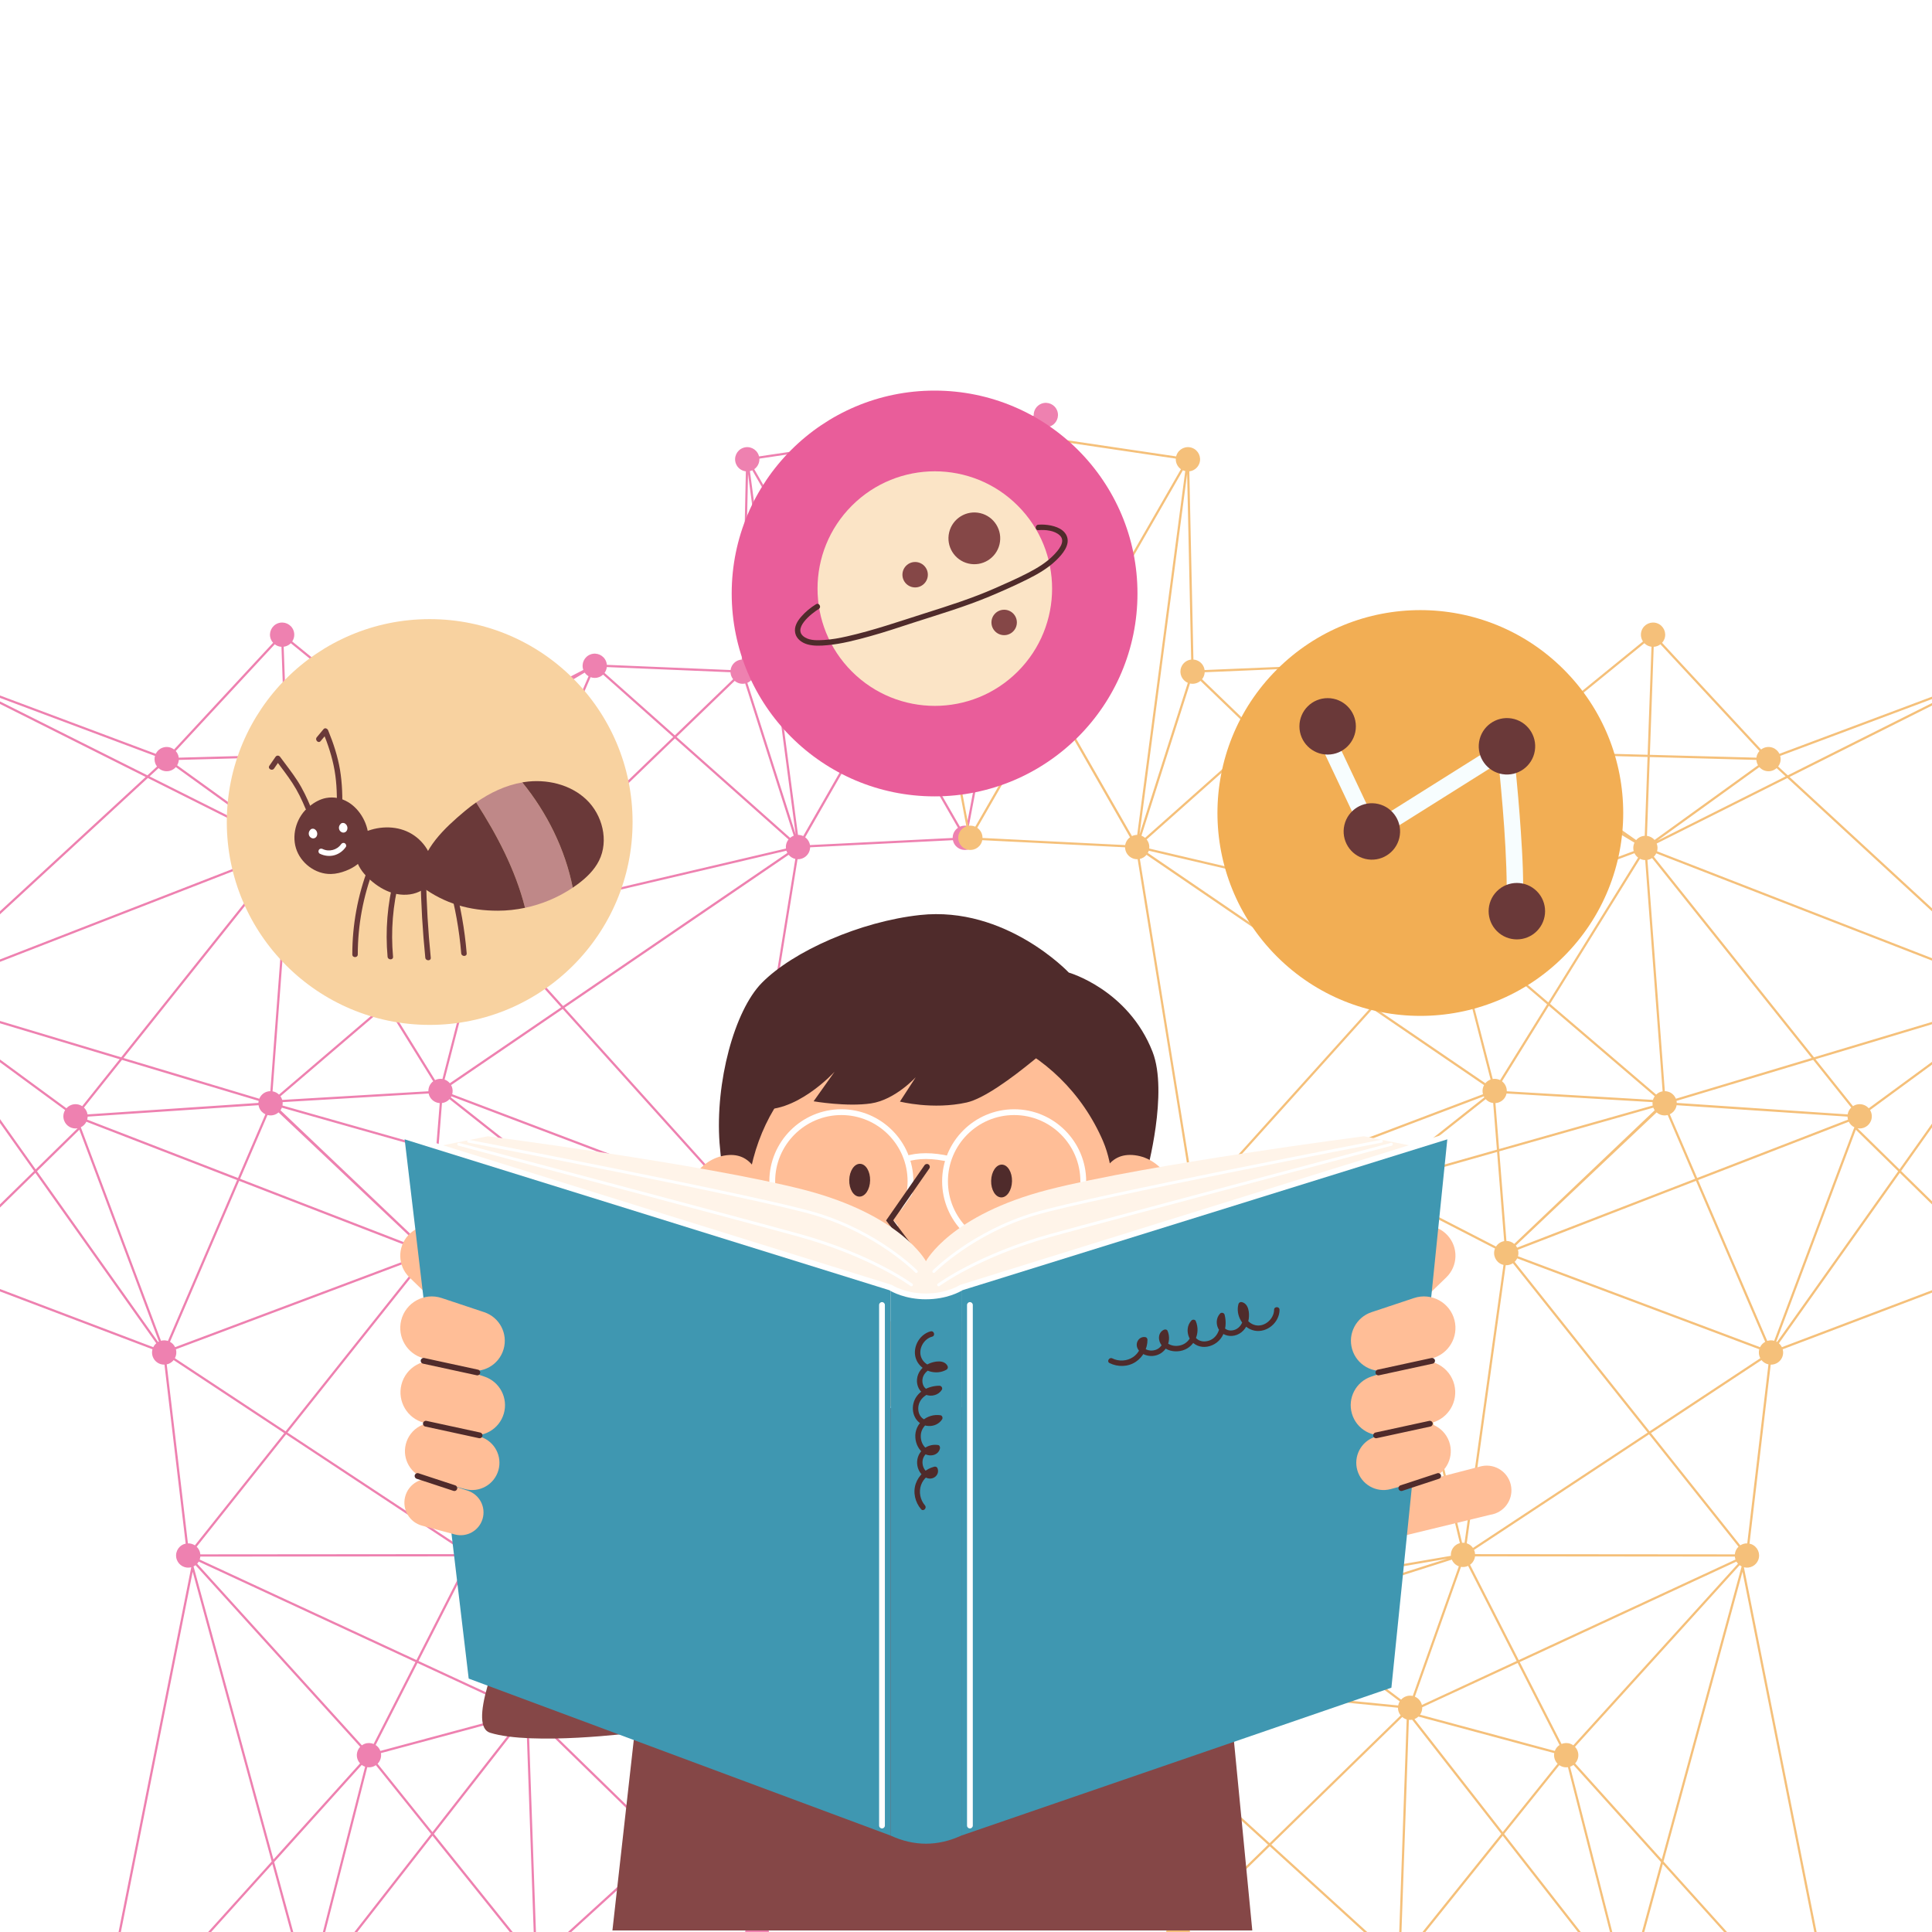 <svg width="460" height="460" viewBox="0 0 460 460" fill="none" xmlns="http://www.w3.org/2000/svg">
<rect x="0" y="0" width="460" height="460" fill="#808080" stroke="none"/>
<g clip-path="url(#clip0_760_13362)">
<rect width="460" height="460" fill="white"/>
<path d="M133.268 683.441C132.827 682.268 133.2 680.991 134.104 680.224L95.597 625.448C95.465 625.524 95.325 625.592 95.179 625.649C93.682 626.21 92.017 625.453 91.454 623.958C90.892 622.464 91.65 620.796 93.145 620.234C93.384 620.144 93.627 620.091 93.87 620.066L93.558 582.871C92.48 582.779 91.499 582.088 91.094 581.009C90.532 579.514 91.29 577.847 92.785 577.284C93.446 577.037 94.141 577.047 94.76 577.263L111.792 540.126C111.23 539.802 110.773 539.29 110.526 538.636C110.261 537.927 110.294 537.182 110.557 536.532L24.853 492.066C24.529 492.573 24.045 492.984 23.439 493.213C21.945 493.776 20.277 493.017 19.715 491.523C19.152 490.028 19.91 488.361 21.405 487.798C21.841 487.636 22.29 487.587 22.722 487.633L45.541 373.159C44.127 373.527 42.633 372.774 42.107 371.376C41.544 369.881 42.303 368.214 43.797 367.652C43.934 367.6 44.07 367.564 44.21 367.535L39.161 324.916C37.963 324.946 36.825 324.228 36.38 323.044C36.156 322.448 36.145 321.826 36.304 321.256L-14.451 302.003L-14.377 302.731L-14.94 301.815L-15.246 301.699L-15.098 301.555L-63.275 223.159C-63.36 223.2 -63.447 223.239 -63.538 223.274C-65.033 223.837 -66.7 223.078 -67.263 221.583C-67.825 220.089 -67.067 218.421 -65.572 217.859C-64.078 217.296 -62.41 218.055 -61.847 219.549C-61.638 220.105 -61.614 220.687 -61.741 221.224L-22.511 234.321C-22.441 234.287 -22.37 234.254 -22.294 234.226C-21.922 234.085 -21.537 234.03 -21.162 234.044L-11.922 164.472C-12.837 164.262 -13.631 163.615 -13.986 162.67C-14.549 161.175 -13.79 159.508 -12.296 158.945C-10.801 158.383 -9.134 159.141 -8.571 160.636C-8.349 161.226 -8.336 161.847 -8.492 162.412L37.083 179.483C37.395 178.84 37.943 178.307 38.667 178.035C39.639 177.67 40.68 177.865 41.446 178.451L65.02 153.046C64.786 152.786 64.594 152.481 64.465 152.134C63.903 150.639 64.661 148.972 66.156 148.409C67.65 147.847 69.318 148.605 69.88 150.1C70.22 151.008 70.073 151.978 69.573 152.727L99.377 176.978C99.663 176.685 100.014 176.448 100.425 176.294C101.767 175.79 103.244 176.349 103.941 177.55L138.887 159.507C138.349 158.019 139.104 156.373 140.589 155.815C142.084 155.253 143.751 156.011 144.314 157.506C144.412 157.766 144.468 158.032 144.488 158.298L173.947 159.533C174.085 158.514 174.765 157.601 175.796 157.214C176.064 157.113 176.338 157.057 176.609 157.039L177.585 112.226C176.542 112.105 175.601 111.422 175.208 110.371C174.645 108.877 175.404 107.209 176.898 106.647C178.393 106.084 180.06 106.843 180.623 108.337C180.664 108.447 180.694 108.556 180.723 108.668L246.12 98.967C246.052 97.739 246.78 96.556 247.991 96.101C249.485 95.539 251.153 96.297 251.715 97.792C252.278 99.286 251.519 100.954 250.025 101.516C249.598 101.677 249.157 101.726 248.732 101.685L230.668 196.748C231.449 197.022 232.108 197.625 232.421 198.46C232.984 199.955 232.225 201.622 230.731 202.185C229.236 202.748 227.569 201.989 227.006 200.494C226.952 200.346 226.912 200.195 226.881 200.044L192.888 201.737C192.865 202.885 192.157 203.961 191.015 204.389C190.645 204.529 190.262 204.586 189.89 204.572L176.997 284.012C177.877 284.239 178.636 284.878 178.981 285.793C179.544 287.287 178.785 288.955 177.29 289.517C175.796 290.08 174.128 289.321 173.566 287.827C173.436 287.483 173.381 287.131 173.384 286.787L136.349 283.035C136.164 283.985 135.505 284.822 134.53 285.187L134.785 285.112L161.545 375.896C162.909 375.628 164.305 376.372 164.809 377.714C165.07 378.406 165.043 379.135 164.796 379.774L200.228 397.399C200.553 396.874 201.044 396.446 201.669 396.214C203.165 395.653 204.831 396.41 205.393 397.905C205.956 399.399 205.197 401.066 203.703 401.629C203.12 401.848 202.51 401.865 201.951 401.715L181.487 457.871C182.144 458.182 182.684 458.734 182.959 459.467C183.522 460.961 182.763 462.628 181.269 463.191C180.646 463.425 179.995 463.429 179.406 463.245L165.499 497.097C166.108 497.414 166.605 497.947 166.866 498.639C167.428 500.134 166.67 501.801 165.175 502.364C165.017 502.423 164.856 502.464 164.698 502.495L169.782 569.398C170.912 569.44 171.958 570.147 172.381 571.271C172.698 572.118 172.594 573.02 172.17 573.746L209.141 601.2C209.446 600.845 209.843 600.56 210.312 600.382C211.807 599.82 213.474 600.578 214.037 602.073C214.597 603.569 213.841 605.235 212.346 605.797C212.335 605.8 212.323 605.804 212.313 605.809L217.92 640.78L220.883 659.265C222.027 659.295 223.094 660.001 223.522 661.139C224.085 662.634 223.326 664.301 221.832 664.864C220.669 665.3 219.406 664.939 218.636 664.055L182.689 684.267C182.704 684.304 182.723 684.341 182.738 684.381C183.301 685.876 182.542 687.543 181.048 688.106C179.553 688.668 177.886 687.91 177.323 686.415C177.19 686.061 177.132 685.696 177.141 685.34L138.831 682.876C138.673 683.87 138.003 684.754 136.992 685.132C135.498 685.694 133.831 684.936 133.268 683.441ZM217.996 661.513C218.206 660.598 218.853 659.803 219.798 659.448C219.981 659.381 220.165 659.333 220.348 659.301L216.989 638.341L211.796 605.944C211.517 605.99 211.239 605.993 210.967 605.957L191.581 656.648L217.994 661.511L217.996 661.513ZM178.005 458.664L158.438 439.583L129.896 465.58C130.059 465.797 130.197 466.039 130.297 466.305C130.345 466.43 130.378 466.558 130.407 466.687L177.362 460.587C177.336 459.885 177.568 459.201 178.005 458.664ZM200.379 400.659C200.216 400.442 200.078 400.201 199.978 399.935C199.92 399.779 199.879 399.625 199.85 399.469L127.911 406.601C127.916 407.272 127.685 407.922 127.269 408.437L158.454 438.85L200.381 400.661L200.379 400.659ZM35.61 184.858L66.139 200.163L41.863 182.642C41.559 182.991 41.165 183.27 40.7 183.448C39.653 183.842 38.524 183.586 37.748 182.887L35.61 184.858ZM-10.264 164.359C-10.638 164.498 -11.021 164.555 -11.396 164.541L-20.633 234.113C-20.152 234.223 -19.707 234.454 -19.341 234.786L34.677 184.991L-8.831 163.18C-9.155 163.702 -9.647 164.126 -10.266 164.36L-10.264 164.359ZM24.55 488.541C24.771 488.784 24.953 489.066 25.088 489.383L70.646 475.034C70.346 473.655 71.094 472.227 72.456 471.716L64.851 443.822L24.55 488.541ZM178.052 683.283C178.098 683.242 178.146 683.199 178.195 683.162L151.179 651.534C150.981 651.673 150.767 651.791 150.532 651.88C149.913 652.115 149.264 652.117 148.676 651.938L145.5 659.738L178.052 683.283ZM115.736 594.331L109.213 583.639C109.131 583.68 109.046 583.717 108.957 583.75C108.404 583.957 107.828 583.984 107.294 583.861L104.386 592.706L147.15 645.811L115.736 594.331ZM109.668 583.362L132.483 620.751L148.242 646.577C148.324 646.536 148.409 646.499 148.498 646.465C148.991 646.28 149.502 646.24 149.989 646.322L163.906 593.381L110.7 581.911C110.519 582.484 110.163 582.995 109.672 583.362L109.668 583.362ZM148.182 651.737C147.569 651.419 147.068 650.886 146.807 650.19C146.553 649.517 146.57 648.809 146.799 648.182L96.666 624.421L145.055 659.416L148.184 651.735L148.182 651.737ZM96.867 621.923C97.121 622.596 97.105 623.304 96.876 623.931L147.027 647.7C147.157 647.482 147.315 647.279 147.499 647.099L104.186 593.314L95.312 620.291C96.005 620.594 96.58 621.161 96.865 621.924L96.867 621.923ZM94.807 620.121L103.788 592.816L95.4 582.399C95.222 582.516 95.027 582.619 94.821 582.697C94.582 582.787 94.339 582.84 94.095 582.865L94.407 620.06C94.543 620.071 94.678 620.089 94.81 620.121L94.807 620.121ZM96.652 580.47C96.549 581.073 96.26 581.635 95.816 582.063L103.986 592.21L106.788 583.695C106.095 583.392 105.52 582.825 105.235 582.062C105.115 581.745 105.059 581.419 105.053 581.097L96.652 580.47ZM109.362 578.525L130.261 548.373L115.547 539.35C115.228 539.777 114.789 540.123 114.25 540.327C113.888 540.463 113.514 540.519 113.15 540.509L108.554 578.218C108.836 578.28 109.108 578.383 109.362 578.525ZM161.792 501.311C161.656 501.117 161.539 500.903 161.451 500.669C161.28 500.212 161.231 499.743 161.289 499.292L123.495 488.708L114.072 534.85C114.577 535.003 115.032 535.29 115.39 535.687L161.794 501.309L161.792 501.311ZM131.16 280.795L107.021 261.699C106.722 262.029 106.343 262.298 105.896 262.464C105.678 262.545 105.458 262.596 105.235 262.624L104.351 273.728L130.894 281.25C130.969 281.089 131.058 280.937 131.16 280.791L131.16 280.795ZM177.433 162.739C176.529 162.939 175.602 162.688 174.925 162.108L161.078 175.454L188.119 199.489C188.368 199.275 188.657 199.097 188.981 198.974L177.431 162.741L177.433 162.739ZM187.747 199.87L160.692 175.823L117.611 217.343C117.796 217.576 117.95 217.839 118.059 218.132C118.071 218.165 118.08 218.2 118.092 218.232L187.131 202.031C187.036 201.247 187.268 200.471 187.745 199.872L187.747 199.87ZM76.18 473.403C76.228 473.528 76.262 473.653 76.291 473.781L124.703 467.429C124.67 466.607 124.994 465.809 125.581 465.241L102.969 437.071L75.453 472.316C75.764 472.61 76.017 472.975 76.18 473.403ZM125.999 464.907C126.178 464.79 126.368 464.69 126.576 464.61C126.79 464.529 127.009 464.48 127.227 464.452L125.308 409.487C125.044 409.513 124.784 409.503 124.531 409.458L103.311 436.637L126.001 464.906L125.999 464.907ZM123.972 409.304C123.625 409.167 123.305 408.966 123.033 408.708L93.553 416.638L90.698 417.406C90.861 418.341 90.55 419.281 89.9 419.939L102.963 436.214L123.968 409.307L123.972 409.304ZM90.557 416.882C90.557 416.882 90.559 416.884 90.561 416.886L93.404 416.122L122.65 408.255C122.519 408.065 122.405 407.855 122.318 407.627C122.177 407.251 122.12 406.865 122.134 406.489L99.401 395.949L89.432 415.477C89.929 415.802 90.335 416.281 90.559 416.88L90.557 416.882ZM75.031 471.987L102.626 436.643L89.491 420.278C89.3 420.41 89.092 420.522 88.867 420.607C88.396 420.782 87.91 420.829 87.444 420.763L74.442 471.696C74.648 471.769 74.845 471.868 75.031 471.987ZM46.949 372.305L86.161 415.555C86.364 415.409 86.59 415.285 86.833 415.192C87.55 414.923 88.304 414.959 88.959 415.231L98.914 395.727L47.317 371.804C47.213 371.984 47.089 372.149 46.947 372.303L46.949 372.305ZM99.158 395.252L110.743 372.559C110.291 372.237 109.929 371.783 109.721 371.224C109.639 371.006 109.587 370.784 109.56 370.563L71.997 370.596L47.697 370.618C47.675 370.861 47.625 371.096 47.543 371.321L99.158 395.252ZM-18.812 238.445L2.589 254.161L15.818 263.874C16.121 263.532 16.506 263.258 16.965 263.085C17.864 262.747 18.823 262.89 19.568 263.379L28.497 252.192L-18.61 238.058C-18.669 238.193 -18.736 238.322 -18.81 238.447L-18.812 238.445ZM99.85 296.567L66.324 264.859C66.068 265.082 65.771 265.271 65.433 265.395C64.853 265.612 64.247 265.629 63.688 265.483L57.162 280.664L99.538 297.059C99.625 296.884 99.73 296.718 99.85 296.563L99.85 296.567ZM63.185 265.303C62.528 264.993 61.984 264.441 61.709 263.704C61.639 263.519 61.59 263.333 61.561 263.144L20.873 265.865C20.866 266.108 20.827 266.348 20.762 266.579L56.666 280.471L63.187 265.302L63.185 265.303ZM19.986 263.71C20.286 264 20.532 264.357 20.69 264.776C20.758 264.959 20.808 265.147 20.838 265.332L35.371 264.354L61.525 262.594C61.53 262.432 61.551 262.272 61.582 262.115L29.046 252.355L19.982 263.71L19.986 263.71ZM61.738 261.605C62.031 260.881 62.611 260.277 63.4 259.98C63.72 259.86 64.046 259.804 64.368 259.798L68.512 204.737C68.117 204.669 67.743 204.521 67.408 204.301L29.41 251.905L61.74 261.604L61.738 261.605ZM70.009 204.596C69.689 204.716 69.363 204.772 69.041 204.778L64.897 259.839C65.472 259.935 66.008 260.207 66.429 260.615L91.703 239.011L70.282 204.476C70.193 204.521 70.102 204.56 70.007 204.594L70.009 204.596ZM66.776 261.021C66.915 261.219 67.034 261.435 67.124 261.67C67.153 261.742 67.171 261.814 67.192 261.885L101.994 259.826C101.973 258.901 102.398 258.012 103.138 257.449L91.987 239.471L66.776 261.021ZM102.174 260.772C102.122 260.635 102.086 260.495 102.055 260.357L67.291 262.414C67.317 262.686 67.303 262.954 67.255 263.216L103.828 273.581L104.699 262.643C103.599 262.574 102.585 261.874 102.173 260.775L102.174 260.772ZM67.109 263.728C67.026 263.947 66.916 264.157 66.781 264.35L100.224 296.173C100.477 295.952 100.772 295.769 101.108 295.642C101.43 295.521 101.76 295.465 102.087 295.461L103.788 274.124L67.111 263.73L67.109 263.728ZM111.409 367.501C111.45 367.486 111.49 367.475 111.532 367.462L106.043 328.264L102.259 301.242C101.645 301.27 101.045 301.099 100.54 300.77L68.452 341.087L110.051 368.558C110.374 368.091 110.836 367.715 111.409 367.501ZM99.332 299.113C99.188 298.589 99.201 298.057 99.342 297.563L56.947 281.159L40.473 319.482C40.987 319.762 41.42 320.199 41.693 320.757L99.332 299.113ZM39.983 319.269L56.449 280.965L20.565 267.079C20.288 267.638 19.835 268.107 19.241 268.394L38.331 319.229C38.889 319.075 39.462 319.098 39.983 319.269ZM15.271 266.81C14.949 265.949 15.063 265.035 15.501 264.303L5.856 257.223L-19.133 238.874C-19.213 238.961 -19.299 239.045 -19.39 239.124L8.492 278.425L18.47 268.643C17.127 268.875 15.769 268.132 15.271 266.81ZM-18.475 236.194C-18.355 236.65 -18.353 237.112 -18.448 237.549L28.857 251.742L66.989 203.971C66.755 203.747 66.557 203.483 66.404 203.182L-18.475 236.194ZM70.734 204.196L92.112 238.664L112.992 220.816C112.853 220.618 112.734 220.402 112.644 220.166C112.422 219.576 112.409 218.959 112.563 218.396L71.594 203.144C71.397 203.552 71.106 203.915 70.734 204.196ZM113.34 221.222L92.398 239.122L103.591 257.167C103.681 257.122 103.771 257.084 103.866 257.049C104.354 256.865 104.861 256.825 105.344 256.903L114.379 221.87C113.993 221.732 113.64 221.511 113.343 221.222L113.34 221.222ZM130.715 281.756L104.309 274.272L102.618 295.504C103.407 295.642 104.118 296.101 104.562 296.797L130.752 283.325C130.59 282.799 130.584 282.258 130.713 281.758L130.715 281.756ZM130.956 283.82L104.803 297.273C104.812 297.294 104.822 297.314 104.83 297.335C105.393 298.829 104.634 300.497 103.14 301.059C103.024 301.102 102.905 301.138 102.786 301.166L111.253 361.61L112.054 367.344C112.25 367.318 112.447 367.313 112.639 367.327L132.449 285.163C131.822 284.913 131.283 284.45 130.953 283.82L130.956 283.82ZM111.205 372.829L99.645 395.478L122.214 405.943C122.421 405.084 123.018 404.339 123.881 403.964L112.902 373.062C112.315 373.159 111.728 373.07 111.209 372.829L111.205 372.829ZM124.886 468.339C124.837 468.213 124.804 468.089 124.775 467.961L76.363 474.312C76.371 474.525 76.356 474.736 76.317 474.94L123.089 488.038L126.756 470.085C125.925 469.832 125.216 469.212 124.886 468.335L124.886 468.339ZM112.222 534.91C112.662 534.744 113.116 534.698 113.554 534.746L122.986 488.566L76.175 475.456C75.986 475.949 75.665 476.389 75.235 476.719L111.932 535.039C112.025 534.991 112.122 534.947 112.222 534.91ZM72.975 471.575C73.296 471.52 73.617 471.518 73.928 471.568L86.929 420.645C86.641 420.549 86.37 420.404 86.123 420.221L65.278 443.351L72.973 471.577L72.975 471.575ZM85.728 419.862C85.481 419.596 85.282 419.279 85.144 418.918C84.741 417.844 85.019 416.685 85.759 415.907L46.554 372.664C46.408 372.774 46.252 372.871 46.081 372.953L65.108 442.736L85.722 419.86L85.728 419.862ZM47.528 369.337C47.621 369.584 47.674 369.834 47.697 370.083L109.543 370.029C109.565 369.679 109.649 369.337 109.79 369.023L68.12 341.505L46.82 368.267C47.124 368.558 47.368 368.916 47.528 369.337ZM68.006 340.792L100.123 300.438C99.882 300.206 99.675 299.932 99.522 299.614L41.883 321.259C42.084 321.993 41.98 322.748 41.641 323.384L68.004 340.793L68.006 340.792ZM37.833 319.419L18.893 268.981L8.809 278.869L37.648 319.521C37.709 319.484 37.769 319.451 37.833 319.419ZM-19.824 239.432C-19.961 239.511 -20.102 239.582 -20.255 239.64C-20.407 239.698 -20.562 239.737 -20.717 239.769L-14.544 301.013L8.109 278.806L-19.822 239.434L-19.824 239.432ZM-18.972 235.175C-18.876 235.301 -18.789 235.438 -18.713 235.582L-18.529 235.643L66.215 202.685C66.034 202.057 66.079 201.413 66.302 200.838L35.195 185.243L-18.971 235.172L-18.972 235.175ZM65.416 153.405L41.841 178.81C42.075 179.07 42.267 179.375 42.396 179.722C42.481 179.944 42.529 180.17 42.557 180.396L67.933 179.718L67.014 154.003C66.431 153.971 65.875 153.76 65.417 153.407L65.416 153.405ZM42.571 180.93C42.541 181.384 42.405 181.823 42.177 182.208L66.812 199.988C67.116 199.639 67.51 199.359 67.975 199.181C68.189 199.1 68.408 199.051 68.623 199.022L67.952 180.251L42.571 180.93ZM69.155 199.003C69.943 199.048 70.682 199.414 71.195 200.019L98.998 180.543C98.895 180.381 98.806 180.202 98.734 180.015C98.661 179.822 98.613 179.625 98.584 179.428L68.483 180.233L69.153 199.001L69.155 199.003ZM99.325 180.967L75.269 197.817L101.928 181.85C100.959 182.014 99.98 181.67 99.325 180.967ZM71.597 200.638C71.633 200.713 71.666 200.791 71.698 200.87C71.921 201.46 71.933 202.077 71.779 202.64L112.748 217.892C113.06 217.245 113.61 216.71 114.335 216.438C114.973 216.197 115.644 216.2 116.247 216.398L140.132 161.005C139.771 160.792 139.454 160.495 139.21 160.136L71.593 200.637L71.597 200.638ZM116.736 216.611C116.915 216.709 117.085 216.822 117.242 216.957L160.292 175.467L143.591 160.621C143.319 160.877 142.996 161.085 142.622 161.225C141.949 161.479 141.243 161.461 140.617 161.233L116.738 216.609L116.736 216.611ZM143.941 160.22L160.675 175.094L174.553 161.718C174.368 161.486 174.214 161.222 174.104 160.929C173.997 160.642 173.938 160.35 173.923 160.058L144.477 158.825C144.422 159.33 144.237 159.81 143.939 160.218L143.941 160.22ZM179.521 158.897C180.069 160.355 179.362 161.972 177.941 162.573L189.444 198.658L178.107 112.83L177.144 157.039C178.187 157.16 179.128 157.843 179.521 158.894L179.521 158.897ZM178.931 112.052C178.807 112.099 178.681 112.134 178.554 112.161L189.997 198.785C190.432 198.786 190.858 198.884 191.243 199.068L210.195 165.995L179.115 111.969C179.053 111.996 178.993 112.025 178.929 112.05L178.931 112.052ZM187.291 202.695C187.273 202.647 187.26 202.597 187.246 202.549L118.216 218.749C118.339 219.616 118.054 220.48 117.476 221.108L134.057 239.522L187.469 203.077C187.402 202.954 187.34 202.83 187.291 202.695ZM117.079 221.465C116.867 221.624 116.631 221.757 116.367 221.855C115.879 222.039 115.372 222.079 114.889 222L105.854 257.034C106.336 257.207 106.77 257.509 107.103 257.911L133.608 239.826L117.076 221.465L117.079 221.465ZM107.406 258.356C107.474 258.478 107.537 258.604 107.587 258.739C107.811 259.335 107.821 259.958 107.665 260.526L173.676 285.539C173.799 285.288 173.957 285.057 174.149 284.847L133.974 240.229L107.408 258.358L107.406 258.356ZM173.486 286.038L107.476 261.027C107.436 261.11 107.392 261.192 107.341 261.271L131.508 280.391C131.783 280.126 132.116 279.913 132.494 279.77C133.99 279.209 135.656 279.966 136.218 281.461C136.348 281.804 136.403 282.157 136.4 282.5L173.433 286.25C173.446 286.177 173.465 286.107 173.484 286.036L173.486 286.038ZM132.961 285.313L113.164 367.415C114.037 367.646 114.79 368.283 115.132 369.193C115.284 369.602 115.338 370.025 115.305 370.435L159.309 377.982C159.537 377.13 160.152 376.396 161.031 376.047L134.272 285.268C133.831 285.389 133.384 285.399 132.959 285.315L132.961 285.313ZM159.395 379.744C159.242 379.335 159.189 378.913 159.219 378.504L116.184 371.124L155.246 383.548L159.637 380.245C159.541 380.09 159.457 379.921 159.391 379.744L159.395 379.744ZM115.085 371.337C114.786 372.041 114.214 372.627 113.441 372.918C113.433 372.921 113.424 372.923 113.414 372.928L124.383 403.8C125.414 403.564 126.472 403.917 127.161 404.675L154.726 383.944L115.087 371.339L115.085 371.337ZM127.483 405.1C127.579 405.254 127.663 405.423 127.729 405.601C127.785 405.755 127.828 405.91 127.858 406.067L199.796 398.935C199.796 398.719 199.817 398.506 199.862 398.297L155.349 384.141L127.483 405.1ZM126.895 408.816C126.648 409.028 126.363 409.202 126.039 409.325C125.971 409.35 125.902 409.369 125.835 409.39L127.756 464.436C128.419 464.475 129.048 464.742 129.537 465.185L158.057 439.207L126.895 408.816ZM129.568 469.433C129.299 469.685 128.975 469.892 128.606 470.029C128.167 470.195 127.712 470.241 127.274 470.194L123.6 488.182L161.405 498.771C161.491 498.503 161.615 498.25 161.773 498.019L129.564 469.433L129.568 469.433ZM162.139 501.72L115.707 536.119C115.8 536.27 115.88 536.431 115.943 536.601C116.235 537.38 116.167 538.202 115.827 538.893L130.566 547.933L162.426 501.968C162.325 501.891 162.229 501.808 162.137 501.719L162.139 501.72ZM130.719 548.654L109.801 578.83C110.171 579.14 110.469 579.544 110.65 580.028C110.693 580.143 110.725 580.258 110.754 580.375L155.514 574.017L166.788 572.417C166.765 571.909 166.88 571.41 167.106 570.97L130.721 548.656L130.719 548.654ZM166.966 573.305C166.921 573.188 166.888 573.067 166.86 572.944L110.831 580.903C110.839 581.068 110.833 581.228 110.813 581.39L164.041 592.864L168.731 575.022C167.944 574.75 167.28 574.144 166.966 573.305ZM164.428 593.493L150.504 646.459C150.949 646.622 151.351 646.893 151.672 647.254L209.114 604.945C208.91 604.702 208.741 604.423 208.623 604.109C208.484 603.738 208.426 603.355 208.44 602.984L164.428 593.497L164.428 593.493ZM210.44 605.839C210.098 605.727 209.776 605.553 209.497 605.323L151.988 647.681C152.079 647.829 152.157 647.988 152.219 648.156C152.376 648.578 152.427 649.01 152.39 649.431L191.046 656.548L210.438 605.837L210.44 605.839ZM152.296 649.958C152.166 650.42 151.925 650.842 151.587 651.189L178.64 682.862C178.76 682.797 178.883 682.737 179.014 682.687C179.698 682.43 180.418 682.451 181.052 682.692L190.855 657.058L152.296 649.958ZM177.699 683.688L145.293 660.251L137.308 679.86C137.921 680.178 138.423 680.711 138.683 681.407C138.799 681.716 138.856 682.031 138.865 682.343L177.201 684.808C177.287 684.404 177.454 684.023 177.699 683.688ZM134.54 679.918C134.672 679.841 134.812 679.773 134.959 679.717C135.578 679.482 136.226 679.48 136.814 679.659L144.849 659.929L96.338 624.846C96.246 624.951 96.142 625.051 96.033 625.142L134.54 679.918ZM95.247 577.485C95.808 577.809 96.266 578.321 96.513 578.975C96.633 579.291 96.689 579.617 96.695 579.939L105.096 580.566C105.261 579.584 105.928 578.714 106.927 578.339C107.29 578.203 107.663 578.147 108.027 578.157L112.624 540.448C112.508 540.423 112.393 540.39 112.279 540.352L95.247 577.489L95.247 577.485ZM110.807 536.059C110.984 535.781 111.208 535.532 111.478 535.325L74.782 477.005C74.688 477.053 74.591 477.097 74.491 477.133C73.031 477.683 71.409 476.97 70.811 475.543L25.252 489.892C25.378 490.475 25.319 491.064 25.105 491.592L110.808 536.057L110.807 536.059ZM23.252 487.734C23.576 487.831 23.883 487.985 24.156 488.188L64.686 443.213L45.876 374.23L23.25 487.736L23.252 487.734ZM44.746 367.469C45.339 367.453 45.916 367.623 46.403 367.939L67.672 341.215L41.347 323.832C41.031 324.224 40.614 324.542 40.109 324.731C39.972 324.783 39.836 324.819 39.696 324.848L44.745 367.467L44.746 367.469ZM36.498 320.754C36.67 320.405 36.911 320.091 37.21 319.832L8.42 279.251L-14.271 301.496L36.496 320.755L36.498 320.754ZM-61.905 221.732C-62.103 222.179 -62.415 222.579 -62.816 222.879L-15.137 300.462L-21.247 239.822C-22.426 239.83 -23.54 239.116 -23.979 237.949C-24.429 236.752 -24.032 235.449 -23.092 234.685L-61.905 221.728L-61.905 221.732ZM-6.671 163.664L35.102 184.605L37.386 182.498C37.218 182.279 37.078 182.032 36.977 181.76C36.755 181.17 36.742 180.549 36.896 179.982L-6.673 163.662L-6.671 163.664ZM69.239 153.142C68.953 153.435 68.6 153.674 68.192 153.827C67.977 153.908 67.761 153.955 67.544 153.985L68.465 179.706L98.554 178.901C98.573 178.36 98.748 177.84 99.044 177.394L69.239 153.142ZM104.167 178.037C104.508 178.998 104.311 180.024 103.725 180.777L134.131 162.564L104.169 178.035L104.167 178.037ZM180.805 109.194C180.859 110.183 180.396 111.138 179.582 111.714L210.504 165.468L247.345 101.177C246.885 100.855 246.514 100.395 246.3 99.829C246.258 99.719 246.226 99.608 246.2 99.499L180.803 109.195L180.805 109.194ZM248.208 101.585C248.072 101.546 247.936 101.499 247.807 101.44L210.815 166.001L228.554 196.834C228.602 196.812 228.65 196.79 228.701 196.77C229.181 196.589 229.678 196.547 230.153 196.619L248.208 101.585ZM226.825 199.515C226.813 198.556 227.28 197.643 228.084 197.095L210.507 166.54L191.706 199.351C192.147 199.673 192.504 200.121 192.709 200.669C192.776 200.846 192.823 201.026 192.853 201.208L226.825 199.515ZM189.363 204.505C188.744 204.365 188.182 204.023 187.773 203.526L134.421 239.931L174.548 284.496C174.76 284.337 174.996 284.204 175.26 284.106C175.661 283.957 176.072 283.903 176.474 283.929L189.364 204.507L189.363 204.505ZM163.121 381.441C161.979 381.868 160.738 381.527 159.964 380.676L155.874 383.751L199.461 397.613L164.559 380.253C164.235 380.779 163.744 381.207 163.117 381.44L163.121 381.441ZM201.452 401.532C201.194 401.409 200.953 401.249 200.742 401.054L158.837 439.224L178.38 458.283C178.628 458.071 178.915 457.895 179.237 457.774C179.819 457.555 180.429 457.538 180.988 457.688L201.452 401.532ZM178.912 463.043C178.302 462.726 177.805 462.193 177.544 461.5C177.496 461.375 177.463 461.247 177.434 461.118L130.48 467.218C130.504 467.875 130.302 468.513 129.921 469.036L162.118 497.611C162.399 497.329 162.744 497.098 163.143 496.95C163.766 496.717 164.417 496.713 165.006 496.897L178.913 463.045L178.912 463.043ZM164.166 502.547C163.717 502.548 163.279 502.444 162.884 502.249L131.023 548.214L167.39 570.516C167.707 570.106 168.136 569.773 168.659 569.579C168.855 569.506 169.051 569.456 169.251 569.427L164.17 502.543L164.166 502.547ZM171.862 574.182C171.556 574.537 171.159 574.822 170.691 575C170.212 575.179 169.72 575.223 169.25 575.151L164.565 592.979L208.514 602.451C208.58 602.165 208.687 601.889 208.834 601.637L171.862 574.182ZM218.322 663.619C218.239 663.479 218.167 663.331 218.107 663.173C217.966 662.801 217.909 662.418 217.923 662.042L191.388 657.156L181.533 682.927C181.888 683.142 182.2 683.436 182.436 683.795L218.32 663.617L218.322 663.619Z" fill="#EE81B0"/>
<path d="M327.488 683.441C327.93 682.268 327.557 680.991 326.652 680.224L365.159 625.448C365.291 625.524 365.431 625.592 365.578 625.649C367.074 626.21 368.74 625.453 369.302 623.958C369.865 622.464 369.106 620.796 367.612 620.234C367.373 620.144 367.13 620.091 366.886 620.066L367.198 582.871C368.277 582.779 369.257 582.088 369.662 581.009C370.225 579.514 369.466 577.847 367.972 577.284C367.31 577.037 366.615 577.047 365.997 577.263L348.964 540.126C349.526 539.802 349.983 539.29 350.23 538.636C350.496 537.927 350.462 537.182 350.2 536.532L435.904 492.066C436.227 492.573 436.712 492.984 437.317 493.213C438.812 493.776 440.479 493.017 441.042 491.523C441.604 490.028 440.846 488.361 439.351 487.798C438.915 487.636 438.467 487.587 438.034 487.633L415.215 373.159C416.63 373.527 418.124 372.774 418.65 371.376C419.212 369.881 418.454 368.214 416.959 367.652C416.822 367.6 416.686 367.564 416.546 367.535L421.595 324.916C422.793 324.946 423.932 324.228 424.376 323.044C424.6 322.448 424.611 321.826 424.453 321.256L475.207 302.003L475.134 302.731L475.696 301.815L476.002 301.699L475.855 301.555L524.031 223.159C524.117 223.2 524.204 223.239 524.294 223.274C525.789 223.837 527.456 223.078 528.019 221.583C528.582 220.089 527.823 218.421 526.328 217.859C524.834 217.296 523.166 218.055 522.604 219.549C522.395 220.105 522.37 220.687 522.497 221.224L483.268 234.321C483.198 234.287 483.126 234.254 483.051 234.226C482.679 234.085 482.294 234.03 481.918 234.044L472.678 164.472C473.594 164.262 474.388 163.615 474.743 162.67C475.305 161.175 474.547 159.508 473.052 158.945C471.558 158.383 469.89 159.141 469.328 160.636C469.105 161.226 469.092 161.847 469.249 162.412L423.673 179.483C423.362 178.84 422.814 178.307 422.089 178.035C421.117 177.67 420.076 177.865 419.311 178.451L395.736 153.046C395.97 152.786 396.162 152.481 396.291 152.134C396.854 150.639 396.095 148.972 394.601 148.409C393.106 147.847 391.439 148.605 390.876 150.1C390.536 151.008 390.683 151.978 391.184 152.727L361.379 176.978C361.093 176.685 360.742 176.448 360.332 176.294C358.99 175.79 357.512 176.349 356.815 177.55L321.869 159.507C322.407 158.019 321.652 156.373 320.167 155.815C318.672 155.253 317.005 156.011 316.442 157.506C316.345 157.766 316.289 158.032 316.268 158.298L286.809 159.533C286.671 158.514 285.992 157.601 284.96 157.214C284.692 157.113 284.419 157.057 284.147 157.039L283.171 112.226C284.214 112.105 285.156 111.422 285.549 110.371C286.111 108.877 285.353 107.209 283.858 106.647C282.364 106.084 280.696 106.843 280.134 108.337C280.092 108.447 280.062 108.556 280.034 108.668L214.636 98.967C214.704 97.739 213.977 96.556 212.766 96.101C211.271 95.539 209.604 96.297 209.041 97.792C208.479 99.286 209.237 100.954 210.732 101.516C211.158 101.677 211.599 101.726 212.024 101.685L230.089 196.748C229.307 197.022 228.649 197.625 228.335 198.46C227.772 199.955 228.531 201.622 230.026 202.185C231.52 202.748 233.188 201.989 233.75 200.494C233.805 200.346 233.844 200.195 233.876 200.044L267.869 201.737C267.891 202.885 268.6 203.961 269.741 204.389C270.111 204.529 270.494 204.586 270.866 204.572L283.76 284.012C282.879 284.239 282.121 284.878 281.775 285.793C281.213 287.287 281.971 288.955 283.466 289.517C284.961 290.08 286.628 289.321 287.19 287.827C287.32 287.483 287.375 287.131 287.372 286.787L324.407 283.035C324.593 283.985 325.251 284.822 326.227 285.187L325.971 285.112L299.211 375.896C297.847 375.628 296.451 376.372 295.947 377.714C295.686 378.406 295.713 379.135 295.96 379.774L260.528 397.399C260.204 396.874 259.712 396.446 259.088 396.214C257.591 395.653 255.926 396.41 255.363 397.905C254.801 399.399 255.559 401.066 257.054 401.629C257.636 401.848 258.246 401.865 258.805 401.715L279.269 457.871C278.612 458.182 278.072 458.734 277.797 459.467C277.234 460.961 277.993 462.628 279.488 463.191C280.11 463.425 280.761 463.429 281.351 463.245L295.258 497.097C294.649 497.414 294.151 497.947 293.891 498.639C293.328 500.134 294.086 501.801 295.581 502.364C295.739 502.423 295.9 502.464 296.059 502.495L290.975 569.398C289.844 569.44 288.798 570.147 288.375 571.271C288.058 572.118 288.162 573.02 288.586 573.746L251.616 601.2C251.31 600.845 250.913 600.56 250.444 600.382C248.95 599.82 247.282 600.578 246.72 602.073C246.159 603.569 246.916 605.235 248.41 605.797C248.422 605.8 248.433 605.804 248.443 605.809L242.837 640.78L239.873 659.265C238.729 659.295 237.662 660.001 237.234 661.139C236.672 662.634 237.43 664.301 238.925 664.864C240.088 665.3 241.35 664.939 242.121 664.055L278.067 684.267C278.052 684.304 278.033 684.341 278.018 684.381C277.456 685.876 278.214 687.543 279.709 688.106C281.203 688.668 282.871 687.91 283.433 686.415C283.566 686.061 283.624 685.696 283.615 685.34L321.925 682.876C322.083 683.87 322.753 684.754 323.764 685.132C325.258 685.694 326.926 684.936 327.488 683.441ZM242.761 661.513C242.55 660.598 241.904 659.803 240.959 659.448C240.775 659.381 240.591 659.333 240.408 659.301L243.768 638.341L248.961 605.944C249.239 605.99 249.517 605.993 249.789 605.957L269.175 656.648L242.762 661.511L242.761 661.513ZM282.751 458.664L302.318 439.583L330.86 465.58C330.697 465.797 330.559 466.039 330.459 466.305C330.411 466.43 330.378 466.558 330.349 466.687L283.395 460.587C283.42 459.885 283.188 459.201 282.751 458.664ZM260.378 400.659C260.54 400.442 260.679 400.201 260.778 399.935C260.836 399.779 260.877 399.625 260.907 399.469L332.845 406.601C332.841 407.272 333.071 407.922 333.488 408.437L302.302 438.85L260.376 400.661L260.378 400.659ZM425.146 184.858L394.617 200.163L418.893 182.642C419.197 182.991 419.592 183.27 420.057 183.448C421.104 183.842 422.232 183.586 423.009 182.887L425.146 184.858ZM471.02 164.359C471.394 164.498 471.777 164.555 472.153 164.541L481.389 234.113C480.909 234.223 480.463 234.454 480.097 234.786L426.079 184.991L469.588 163.18C469.912 163.702 470.403 164.126 471.022 164.36L471.02 164.359ZM436.207 488.541C435.985 488.784 435.803 489.066 435.668 489.383L390.11 475.034C390.41 473.655 389.662 472.227 388.301 471.716L395.906 443.822L436.207 488.541ZM282.704 683.283C282.658 683.242 282.611 683.199 282.561 683.162L309.577 651.534C309.775 651.673 309.989 651.791 310.225 651.88C310.844 652.115 311.492 652.117 312.08 651.938L315.257 659.738L282.704 683.283ZM345.02 594.331L351.544 583.639C351.625 583.68 351.71 583.717 351.799 583.75C352.352 583.957 352.928 583.984 353.463 583.861L356.371 592.706L313.606 645.811L345.02 594.331ZM351.088 583.362L328.273 620.751L312.514 646.577C312.432 646.536 312.347 646.499 312.259 646.465C311.765 646.28 311.254 646.24 310.767 646.322L296.85 593.381L350.056 581.911C350.237 582.484 350.593 582.995 351.085 583.362L351.088 583.362ZM312.574 651.737C313.187 651.419 313.689 650.886 313.949 650.19C314.203 649.517 314.187 648.809 313.957 648.182L364.09 624.421L315.701 659.416L312.573 651.735L312.574 651.737ZM363.889 621.923C363.635 622.596 363.651 623.304 363.881 623.931L313.73 647.7C313.599 647.482 313.441 647.279 313.258 647.099L356.571 593.314L365.444 620.291C364.751 620.594 364.176 621.161 363.891 621.924L363.889 621.923ZM365.95 620.121L356.968 592.816L365.357 582.399C365.535 582.516 365.729 582.619 365.936 582.697C366.175 582.787 366.418 582.84 366.661 582.865L366.349 620.06C366.214 620.071 366.078 620.089 365.946 620.121L365.95 620.121ZM364.104 580.47C364.208 581.073 364.496 581.635 364.94 582.063L356.77 592.21L353.968 583.695C354.661 583.392 355.236 582.825 355.522 582.062C355.641 581.745 355.698 581.419 355.704 581.097L364.104 580.47ZM351.395 578.525L330.495 548.373L345.209 539.35C345.528 539.777 345.968 540.123 346.506 540.327C346.868 540.463 347.242 540.519 347.606 540.509L352.203 578.218C351.921 578.28 351.648 578.383 351.395 578.525ZM298.965 501.311C299.1 501.117 299.217 500.903 299.305 500.669C299.476 500.212 299.525 499.743 299.468 499.292L337.262 488.708L346.684 534.85C346.18 535.003 345.724 535.29 345.367 535.687L298.963 501.309L298.965 501.311ZM329.596 280.795L353.735 261.699C354.034 262.029 354.413 262.298 354.86 262.464C355.078 262.545 355.298 262.596 355.521 262.624L356.405 273.728L329.862 281.25C329.787 281.089 329.698 280.937 329.596 280.791L329.596 280.795ZM283.323 162.739C284.228 162.939 285.154 162.688 285.831 162.108L299.679 175.454L272.638 199.489C272.388 199.275 272.099 199.097 271.775 198.974L283.325 162.741L283.323 162.739ZM273.009 199.87L300.065 175.823L343.145 217.343C342.961 217.576 342.806 217.839 342.697 218.132C342.685 218.165 342.676 218.2 342.664 218.232L273.625 202.031C273.72 201.247 273.489 200.471 273.011 199.872L273.009 199.87ZM384.576 473.403C384.528 473.528 384.495 473.653 384.465 473.781L336.054 467.429C336.086 466.607 335.763 465.809 335.175 465.241L357.788 437.071L385.304 472.316C384.992 472.61 384.739 472.975 384.576 473.403ZM334.757 464.907C334.579 464.79 334.388 464.69 334.18 464.61C333.966 464.529 333.748 464.48 333.529 464.452L335.448 409.487C335.712 409.513 335.973 409.503 336.226 409.458L357.445 436.637L334.755 464.906L334.757 464.907ZM336.785 409.304C337.131 409.167 337.451 408.966 337.723 408.708L367.203 416.638L370.058 417.406C369.896 418.341 370.206 419.281 370.857 419.939L357.794 436.214L336.789 409.307L336.785 409.304ZM370.199 416.882C370.199 416.882 370.197 416.884 370.196 416.886L367.352 416.122L338.106 408.255C338.238 408.065 338.352 407.855 338.438 407.627C338.579 407.251 338.636 406.865 338.622 406.489L361.355 395.949L371.324 415.477C370.827 415.802 370.421 416.281 370.197 416.88L370.199 416.882ZM385.725 471.987L358.13 436.643L371.266 420.278C371.456 420.41 371.664 420.522 371.89 420.607C372.36 420.782 372.847 420.829 373.312 420.763L386.315 471.696C386.109 471.769 385.912 471.868 385.725 471.987ZM413.808 372.305L374.595 415.555C374.393 415.409 374.167 415.285 373.924 415.192C373.206 414.923 372.452 414.959 371.797 415.231L361.842 395.727L413.439 371.804C413.543 371.984 413.667 372.149 413.809 372.303L413.808 372.305ZM361.598 395.252L350.013 372.559C350.465 372.237 350.827 371.783 351.036 371.224C351.117 371.006 351.17 370.784 351.196 370.563L388.76 370.596L413.059 370.618C413.082 370.861 413.132 371.096 413.213 371.321L361.598 395.252ZM479.568 238.445L458.168 254.161L444.938 263.874C444.635 263.532 444.25 263.258 443.791 263.085C442.892 262.747 441.934 262.89 441.188 263.379L432.259 252.192L479.367 238.058C479.425 238.193 479.492 238.322 479.567 238.447L479.568 238.445ZM360.907 296.567L394.433 264.859C394.688 265.082 394.986 265.271 395.323 265.395C395.903 265.612 396.509 265.629 397.069 265.483L403.594 280.664L361.218 297.059C361.131 296.884 361.026 296.718 360.907 296.563L360.907 296.567ZM397.572 265.303C398.228 264.993 398.772 264.441 399.047 263.704C399.117 263.519 399.166 263.333 399.196 263.144L439.884 265.865C439.891 266.108 439.93 266.348 439.995 266.579L404.091 280.471L397.57 265.302L397.572 265.303ZM440.771 263.71C440.47 264 440.224 264.357 440.067 264.776C439.999 264.959 439.948 265.147 439.918 265.332L425.386 264.354L399.231 262.594C399.226 262.432 399.205 262.272 399.174 262.115L431.71 252.355L440.775 263.71L440.771 263.71ZM399.019 261.605C398.726 260.881 398.146 260.277 397.357 259.98C397.037 259.86 396.71 259.804 396.389 259.798L392.244 204.737C392.639 204.669 393.014 204.521 393.348 204.301L431.346 251.905L399.017 261.604L399.019 261.605ZM390.747 204.596C391.067 204.716 391.393 204.772 391.715 204.778L395.86 259.839C395.284 259.935 394.748 260.207 394.327 260.615L369.054 239.011L390.474 204.476C390.563 204.521 390.654 204.56 390.749 204.594L390.747 204.596ZM393.98 261.021C393.841 261.219 393.722 261.435 393.632 261.67C393.604 261.742 393.585 261.814 393.564 261.885L358.762 259.826C358.783 258.901 358.359 258.012 357.618 257.449L368.77 239.471L393.98 261.021ZM358.583 260.772C358.634 260.635 358.67 260.495 358.701 260.357L393.465 262.414C393.44 262.686 393.454 262.954 393.502 263.216L356.929 273.581L356.057 262.643C357.157 262.574 358.172 261.874 358.583 260.775L358.583 260.772ZM393.647 263.728C393.731 263.947 393.84 264.157 393.975 264.35L360.533 296.173C360.279 295.952 359.984 295.769 359.648 295.642C359.326 295.521 358.996 295.465 358.669 295.461L356.969 274.124L393.646 263.73L393.647 263.728ZM349.347 367.501C349.307 367.486 349.266 367.475 349.224 367.462L354.713 328.264L358.498 301.242C359.112 301.27 359.711 301.099 360.216 300.77L392.304 341.087L350.705 368.558C350.382 368.091 349.92 367.715 349.347 367.501ZM361.424 299.113C361.569 298.589 361.556 298.057 361.415 297.563L403.809 281.159L420.284 319.482C419.769 319.762 419.336 320.199 419.063 320.757L361.424 299.113ZM420.774 319.269L404.308 280.965L440.191 267.079C440.468 267.638 440.922 268.107 441.515 268.394L422.426 319.229C421.867 319.075 421.294 319.098 420.774 319.269ZM445.485 266.81C445.807 265.949 445.693 265.035 445.256 264.303L454.901 257.223L479.89 238.874C479.97 238.961 480.056 239.045 480.147 239.124L452.265 278.425L442.286 268.643C443.629 268.875 444.988 268.132 445.485 266.81ZM479.231 236.194C479.111 236.65 479.109 237.112 479.204 237.549L431.899 251.742L393.767 203.971C394.001 203.747 394.199 203.483 394.352 203.182L479.231 236.194ZM390.023 204.196L368.644 238.664L347.764 220.816C347.903 220.618 348.022 220.402 348.112 220.166C348.334 219.576 348.347 218.959 348.193 218.396L389.162 203.144C389.359 203.552 389.651 203.915 390.023 204.196ZM347.417 221.222L368.358 239.122L357.165 257.167C357.076 257.122 356.985 257.084 356.89 257.049C356.402 256.865 355.896 256.825 355.412 256.903L346.377 221.87C346.763 221.732 347.116 221.511 347.413 221.222L347.417 221.222ZM330.042 281.756L356.447 274.272L358.138 295.504C357.35 295.642 356.638 296.101 356.195 296.797L330.005 283.325C330.166 282.799 330.172 282.258 330.044 281.758L330.042 281.756ZM329.8 283.82L355.953 297.273C355.945 297.294 355.934 297.314 355.926 297.335C355.363 298.829 356.122 300.497 357.616 301.059C357.732 301.102 357.851 301.138 357.97 301.166L349.504 361.61L348.702 367.344C348.506 367.318 348.309 367.313 348.117 367.327L328.307 285.163C328.935 284.913 329.474 284.45 329.804 283.82L329.8 283.82ZM349.551 372.829L361.111 395.478L338.543 405.943C338.335 405.084 337.738 404.339 336.875 403.964L347.854 373.062C348.441 373.159 349.028 373.07 349.547 372.829L349.551 372.829ZM335.871 468.339C335.919 468.213 335.952 468.089 335.981 467.961L384.393 474.312C384.385 474.525 384.4 474.736 384.439 474.94L337.667 488.038L334 470.085C334.832 469.832 335.54 469.212 335.871 468.335L335.871 468.339ZM348.534 534.91C348.094 534.744 347.64 534.698 347.202 534.746L337.77 488.566L384.582 475.456C384.77 475.949 385.092 476.389 385.521 476.719L348.824 535.039C348.731 534.991 348.634 534.947 348.534 534.91ZM387.781 471.575C387.461 471.52 387.139 471.518 386.828 471.568L373.828 420.645C374.116 420.549 374.386 420.404 374.633 420.221L395.478 443.351L387.783 471.577L387.781 471.575ZM375.029 419.862C375.276 419.596 375.475 419.279 375.612 418.918C376.016 417.844 375.737 416.685 374.997 415.907L414.203 372.664C414.348 372.774 414.505 372.871 414.675 372.953L395.648 442.736L375.034 419.86L375.029 419.862ZM413.229 369.337C413.136 369.584 413.083 369.834 413.06 370.083L351.213 370.029C351.191 369.679 351.107 369.337 350.966 369.023L392.636 341.505L413.936 368.267C413.632 368.558 413.388 368.916 413.229 369.337ZM392.75 340.792L360.633 300.438C360.874 300.206 361.081 299.932 361.235 299.614L418.874 321.259C418.672 321.993 418.776 322.748 419.116 323.384L392.752 340.793L392.75 340.792ZM422.923 319.419L441.864 268.981L451.948 278.869L423.108 319.521C423.048 319.484 422.987 319.451 422.923 319.419ZM480.581 239.432C480.717 239.511 480.859 239.582 481.011 239.64C481.164 239.698 481.319 239.737 481.473 239.769L475.301 301.013L452.648 278.806L480.579 239.434L480.581 239.432ZM479.728 235.175C479.632 235.301 479.545 235.438 479.469 235.582L479.285 235.643L394.541 202.685C394.722 202.057 394.677 201.413 394.454 200.838L425.561 185.243L479.728 235.172L479.728 235.175ZM395.341 153.405L418.916 178.81C418.682 179.07 418.49 179.375 418.36 179.722C418.276 179.944 418.227 180.17 418.199 180.396L392.823 179.718L393.742 154.003C394.325 153.971 394.881 153.76 395.339 153.407L395.341 153.405ZM418.185 180.93C418.215 181.384 418.351 181.823 418.579 182.208L393.944 199.988C393.641 199.639 393.246 199.359 392.781 199.181C392.567 199.1 392.349 199.051 392.134 199.022L392.804 180.251L418.185 180.93ZM391.601 199.003C390.814 199.048 390.075 199.414 389.562 200.019L361.759 180.543C361.862 180.381 361.951 180.202 362.022 180.015C362.095 179.822 362.143 179.625 362.173 179.428L392.274 180.233L391.603 199.001L391.601 199.003ZM361.431 180.967L385.488 197.817L358.829 181.85C359.798 182.014 360.776 181.67 361.431 180.967ZM389.159 200.638C389.124 200.713 389.09 200.791 389.058 200.87C388.836 201.46 388.823 202.077 388.977 202.64L348.008 217.892C347.696 217.245 347.146 216.71 346.421 216.438C345.783 216.197 345.112 216.2 344.51 216.398L320.624 161.005C320.985 160.792 321.303 160.495 321.547 160.136L389.163 200.637L389.159 200.638ZM344.02 216.611C343.842 216.709 343.672 216.822 343.514 216.957L300.464 175.467L317.165 160.621C317.438 160.877 317.761 161.085 318.135 161.225C318.808 161.479 319.514 161.461 320.139 161.233L344.018 216.609L344.02 216.611ZM316.815 160.22L300.081 175.094L286.204 161.718C286.388 161.486 286.543 161.222 286.652 160.929C286.76 160.642 286.818 160.35 286.833 160.058L316.279 158.825C316.334 159.33 316.52 159.81 316.817 160.218L316.815 160.22ZM281.235 158.897C280.688 160.355 281.394 161.972 282.815 162.573L271.312 198.658L282.649 112.83L283.612 157.039C282.569 157.16 281.628 157.843 281.235 158.894L281.235 158.897ZM281.826 112.052C281.949 112.099 282.076 112.134 282.202 112.161L270.759 198.785C270.325 198.786 269.899 198.884 269.513 199.068L250.561 165.995L281.642 111.969C281.704 111.996 281.764 112.025 281.827 112.05L281.826 112.052ZM273.465 202.695C273.484 202.647 273.496 202.597 273.511 202.549L342.54 218.749C342.417 219.616 342.703 220.48 343.28 221.108L326.7 239.522L273.287 203.077C273.354 202.954 273.416 202.83 273.465 202.695ZM343.677 221.465C343.889 221.624 344.125 221.757 344.389 221.855C344.877 222.039 345.384 222.079 345.868 222L354.903 257.034C354.42 257.207 353.986 257.509 353.654 257.911L327.148 239.826L343.681 221.465L343.677 221.465ZM353.35 258.356C353.283 258.478 353.219 258.604 353.17 258.739C352.946 259.335 352.935 259.958 353.091 260.526L287.08 285.539C286.957 285.288 286.8 285.057 286.607 284.847L326.782 240.229L353.348 258.358L353.35 258.356ZM287.271 286.038L353.28 261.027C353.32 261.11 353.364 261.192 353.416 261.271L329.248 280.391C328.973 280.126 328.641 279.913 328.263 279.77C326.766 279.209 325.101 279.966 324.538 281.461C324.409 281.804 324.353 282.157 324.356 282.5L287.323 286.25C287.31 286.177 287.291 286.107 287.272 286.036L287.271 286.038ZM327.795 285.313L347.592 367.415C346.72 367.646 345.966 368.283 345.625 369.193C345.472 369.602 345.419 370.025 345.452 370.435L301.447 377.982C301.219 377.13 300.604 376.396 299.726 376.047L326.484 285.268C326.925 285.389 327.372 285.399 327.797 285.315L327.795 285.313ZM301.362 379.744C301.514 379.335 301.568 378.913 301.537 378.504L344.573 371.124L305.51 383.548L301.12 380.245C301.215 380.09 301.299 379.921 301.366 379.744L301.362 379.744ZM345.671 371.337C345.971 372.041 346.542 372.627 347.315 372.918C347.323 372.921 347.333 372.923 347.342 372.928L336.373 403.8C335.342 403.564 334.285 403.917 333.595 404.675L306.03 383.944L345.669 371.339L345.671 371.337ZM333.273 405.1C333.177 405.254 333.093 405.423 333.027 405.601C332.971 405.755 332.928 405.91 332.898 406.067L260.96 398.935C260.96 398.719 260.94 398.506 260.895 398.297L305.407 384.141L333.273 405.1ZM333.861 408.816C334.108 409.028 334.394 409.202 334.718 409.325C334.785 409.35 334.854 409.369 334.921 409.39L333.001 464.436C332.337 464.475 331.708 464.742 331.219 465.185L302.699 439.207L333.861 408.816ZM331.189 469.433C331.457 469.685 331.782 469.892 332.15 470.029C332.59 470.195 333.044 470.241 333.482 470.194L337.156 488.182L299.352 498.771C299.266 498.503 299.141 498.25 298.983 498.019L331.192 469.433L331.189 469.433ZM298.618 501.72L345.049 536.119C344.957 536.27 344.876 536.431 344.813 536.601C344.522 537.38 344.589 538.202 344.93 538.893L330.191 547.933L298.33 501.968C298.432 501.891 298.528 501.808 298.619 501.719L298.618 501.72ZM330.038 548.654L350.955 578.83C350.586 579.14 350.287 579.544 350.107 580.028C350.063 580.143 350.032 580.258 350.002 580.375L305.242 574.017L293.969 572.417C293.991 571.909 293.876 571.41 293.651 570.97L330.036 548.656L330.038 548.654ZM293.79 573.305C293.835 573.188 293.868 573.067 293.896 572.944L349.926 580.903C349.917 581.068 349.924 581.228 349.943 581.39L296.715 592.864L292.025 575.022C292.813 574.75 293.477 574.144 293.79 573.305ZM296.328 593.493L310.252 646.459C309.807 646.622 309.406 646.893 309.084 647.254L251.642 604.945C251.847 604.702 252.015 604.423 252.133 604.109C252.272 603.738 252.33 603.355 252.316 602.984L296.329 593.497L296.328 593.493ZM250.316 605.839C250.658 605.727 250.98 605.553 251.259 605.323L308.768 647.681C308.678 647.829 308.599 647.988 308.538 648.156C308.38 648.578 308.329 649.01 308.366 649.431L269.71 656.548L250.318 605.837L250.316 605.839ZM308.46 649.958C308.59 650.42 308.832 650.842 309.169 651.189L282.117 682.862C281.996 682.797 281.874 682.737 281.743 682.687C281.058 682.43 280.339 682.451 279.705 682.692L269.902 657.058L308.46 649.958ZM283.058 683.688L315.463 660.251L323.448 679.86C322.835 680.178 322.334 680.711 322.073 681.407C321.957 681.716 321.9 682.031 321.892 682.343L283.555 684.808C283.47 684.404 283.302 684.023 283.058 683.688ZM326.217 679.918C326.084 679.841 325.944 679.773 325.798 679.717C325.179 679.482 324.53 679.48 323.942 679.659L315.908 659.929L364.418 624.846C364.511 624.951 364.614 625.051 364.723 625.142L326.217 679.918ZM365.509 577.485C364.948 577.809 364.491 578.321 364.243 578.975C364.124 579.291 364.067 579.617 364.061 579.939L355.661 580.566C355.496 579.584 354.828 578.714 353.829 578.339C353.467 578.203 353.093 578.147 352.729 578.157L348.132 540.448C348.248 540.423 348.364 540.39 348.477 540.352L365.51 577.489L365.509 577.485ZM349.95 536.059C349.773 535.781 349.548 535.532 349.278 535.325L385.975 477.005C386.068 477.053 386.165 477.097 386.265 477.133C387.725 477.683 389.347 476.97 389.946 475.543L435.504 489.892C435.378 490.475 435.437 491.064 435.652 491.592L349.948 536.057L349.95 536.059ZM437.505 487.734C437.181 487.831 436.873 487.985 436.6 488.188L396.07 443.213L414.88 374.23L437.507 487.736L437.505 487.734ZM416.01 367.469C415.417 367.453 414.84 367.623 414.354 367.939L393.084 341.215L419.41 323.832C419.725 324.224 420.142 324.542 420.648 324.731C420.785 324.783 420.921 324.819 421.06 324.848L416.012 367.467L416.01 367.469ZM424.258 320.754C424.087 320.405 423.845 320.091 423.546 319.832L452.336 279.251L475.027 301.496L424.26 320.755L424.258 320.754ZM522.662 221.732C522.859 222.179 523.171 222.579 523.572 222.879L475.894 300.462L482.004 239.822C483.182 239.83 484.296 239.116 484.736 237.949C485.185 236.752 484.788 235.449 483.848 234.685L522.661 221.728L522.662 221.732ZM467.428 163.664L425.655 184.605L423.37 182.498C423.538 182.279 423.678 182.032 423.779 181.76C424.002 181.17 424.015 180.549 423.86 179.982L467.429 163.662L467.428 163.664ZM391.518 153.142C391.803 153.435 392.156 153.674 392.565 153.827C392.779 153.908 392.995 153.955 393.212 153.985L392.292 179.706L362.202 178.901C362.183 178.36 362.008 177.84 361.713 177.394L391.518 153.142ZM356.589 178.037C356.248 178.998 356.446 180.024 357.031 180.777L326.625 162.564L356.587 178.035L356.589 178.037ZM279.952 109.194C279.898 110.183 280.36 111.138 281.175 111.714L250.252 165.468L213.412 101.177C213.871 100.855 214.242 100.395 214.457 99.829C214.498 99.719 214.53 99.608 214.556 99.499L279.954 109.195L279.952 109.194ZM212.548 101.585C212.684 101.546 212.82 101.499 212.949 101.44L249.942 166.001L232.203 196.834C232.154 196.812 232.106 196.79 232.056 196.77C231.576 196.589 231.078 196.547 230.604 196.619L212.548 101.585ZM233.931 199.515C233.943 198.556 233.476 197.643 232.672 197.095L250.25 166.54L269.05 199.351C268.609 199.673 268.253 200.121 268.047 200.669C267.981 200.846 267.933 201.026 267.903 201.208L233.931 199.515ZM271.394 204.505C272.012 204.365 272.575 204.023 272.983 203.526L326.335 239.931L286.209 284.496C285.996 284.337 285.76 284.204 285.496 284.106C285.095 283.957 284.684 283.903 284.283 283.929L271.392 204.507L271.394 204.505ZM297.636 381.441C298.777 381.868 300.018 381.527 300.792 380.676L304.882 383.751L261.295 397.613L296.197 380.253C296.522 380.779 297.013 381.207 297.639 381.44L297.636 381.441ZM259.304 401.532C259.562 401.409 259.803 401.249 260.014 401.054L301.919 439.224L282.376 458.283C282.129 458.071 281.842 457.895 281.519 457.774C280.937 457.555 280.327 457.538 279.768 457.688L259.304 401.532ZM281.845 463.043C282.454 462.726 282.951 462.193 283.212 461.5C283.26 461.375 283.293 461.247 283.322 461.118L330.277 467.218C330.252 467.875 330.454 468.513 330.835 469.036L298.639 497.611C298.357 497.329 298.012 497.098 297.613 496.95C296.99 496.717 296.34 496.713 295.75 496.897L281.843 463.045L281.845 463.043ZM296.591 502.547C297.039 502.548 297.478 502.444 297.872 502.249L329.733 548.214L293.366 570.516C293.05 570.106 292.62 569.773 292.098 569.579C291.901 569.506 291.705 569.456 291.505 569.427L296.587 502.543L296.591 502.547ZM288.894 574.182C289.2 574.537 289.597 574.822 290.066 575C290.544 575.179 291.036 575.223 291.507 575.151L296.192 592.979L252.243 602.451C252.177 602.165 252.07 601.889 251.922 601.637L288.894 574.182ZM242.434 663.619C242.518 663.479 242.589 663.331 242.649 663.173C242.79 662.801 242.848 662.418 242.834 662.042L269.368 657.156L279.224 682.927C278.868 683.142 278.557 683.436 278.32 683.795L242.436 663.617L242.434 663.619Z" fill="#F5C07A"/>
<path d="M193.92 335.5L180.71 329.039C164.214 320.967 145.111 330.832 139.932 350.099C139.932 350.099 106.588 409.44 116.691 412.562C126.794 415.683 151.092 412.562 151.092 412.562L145.814 459.637H298.166L287.713 351.743C285.567 331.06 265.511 319.211 248.99 328.867L238.675 334.901L193.916 335.505L193.92 335.5Z" fill="#854747"/>
<path d="M115.24 300.488L107.161 293.539C104.234 291.023 99.843 291.268 97.217 294.096C94.561 296.956 94.675 301.42 97.483 304.139L105.135 311.556C108.067 314.4 112.74 314.369 115.636 311.494C118.74 308.41 118.558 303.342 115.24 300.488Z" fill="#FFBE97"/>
<path d="M323.602 368.229L354.855 360.655C358.022 360.176 360.23 357.254 359.814 354.076C359.366 350.675 356.115 348.378 352.761 349.086L321.597 357.15L323.602 368.229Z" fill="#FFBE97"/>
<path d="M326.598 300.488L334.676 293.539C337.604 291.023 341.995 291.268 344.62 294.096C347.277 296.956 347.162 301.42 344.354 304.139L336.703 311.556C333.77 314.4 329.098 314.369 326.202 311.494C323.097 308.41 323.28 303.342 326.598 300.488Z" fill="#FFBE97"/>
<path d="M273.046 279.001C273.046 279.001 249.82 326.053 221.703 325.771C193.586 325.49 173.48 301.42 171.323 272.178C170.256 257.682 174.865 240.639 181.392 234.013C188.841 226.46 204.811 219.407 219.062 217.86C239.496 215.647 254.477 231.565 254.477 231.565C254.477 231.565 268.587 235.586 274.406 250.4C278.224 260.125 273.046 279.001 273.046 279.001Z" fill="#4F2B2B"/>
<path d="M262.66 271.781C267.483 283.022 265.561 306.779 255.081 319.697C243.845 333.547 232.433 335.391 218.166 335.391C203.899 335.391 187.325 325.776 180.824 306.915C172.563 282.949 181.037 256.874 203.639 247.17C226.24 237.471 252.664 248.487 262.665 271.781H262.66Z" fill="#FFBE97"/>
<path d="M260.446 288.002C259.498 295.773 258.378 302.487 264.894 303.279C271.411 304.071 279.323 298.336 280.266 290.564C281.214 282.793 276.698 275.844 270.181 275.053C263.665 274.261 261.389 280.23 260.441 288.002H260.446Z" fill="#FFBE97"/>
<path d="M235.985 281.138C235.938 283.294 237.011 285.065 238.387 285.097C239.762 285.128 240.908 283.404 240.955 281.247C241.001 279.091 239.928 277.32 238.553 277.289C237.178 277.257 236.032 278.981 235.985 281.138Z" fill="#4F2B2B"/>
<path d="M202.201 280.95C202.154 283.106 203.227 284.877 204.602 284.908C205.978 284.94 207.124 283.216 207.17 281.059C207.217 278.903 206.144 277.132 204.769 277.1C203.399 277.069 202.248 278.793 202.201 280.95Z" fill="#4F2B2B"/>
<path d="M200.326 298.404C190.872 298.404 183.178 290.711 183.178 281.257C183.178 271.803 190.872 264.109 200.326 264.109C209.78 264.109 217.473 271.803 217.473 281.257C217.473 290.711 209.78 298.404 200.326 298.404ZM200.326 265.489C191.632 265.489 184.559 272.563 184.559 281.257C184.559 289.95 191.632 297.024 200.326 297.024C209.019 297.024 216.093 289.95 216.093 281.257C216.093 272.563 209.019 265.489 200.326 265.489Z" fill="white"/>
<path d="M241.465 298.404C232.011 298.404 224.317 290.711 224.317 281.257C224.317 271.803 232.011 264.109 241.465 264.109C250.919 264.109 258.612 271.803 258.612 281.257C258.612 290.711 250.919 298.404 241.465 298.404ZM241.465 265.489C232.771 265.489 225.698 272.563 225.698 281.257C225.698 289.95 232.771 297.024 241.465 297.024C250.158 297.024 257.232 289.95 257.232 281.257C257.232 272.563 250.158 265.489 241.465 265.489Z" fill="white"/>
<path d="M212.822 290.601L217.603 296.466L222.333 276.938L212.822 290.601Z" fill="#FFBE97"/>
<path d="M182.673 288.403C183.621 296.175 184.777 302.488 178.266 303.285C171.75 304.077 163.838 298.342 162.895 290.57C161.947 282.799 166.463 275.85 172.98 275.058C179.496 274.267 181.73 280.632 182.678 288.408L182.673 288.403Z" fill="#FFBE97"/>
<path d="M226.031 276.664C222.031 275.716 218.666 275.716 215.734 276.648L215.317 275.335C218.494 274.32 222.099 274.32 226.349 275.32L226.031 276.658V276.664Z" fill="white"/>
<path d="M256.295 243.488C256.295 243.488 238.226 260.698 230.168 262.495C222.11 264.292 214.27 262.281 214.27 262.281L218.031 256.484C218.031 256.484 213.156 261.849 207.4 262.714C201.644 263.578 193.716 262.214 193.716 262.214L198.706 255.177C198.706 255.177 189.226 265.62 180.038 263.985C180.038 263.985 198.285 232.945 218.63 233.992C238.976 235.039 256.29 243.488 256.29 243.488H256.295Z" fill="#4F2B2B"/>
<path d="M216.577 297.56C216.368 297.56 216.16 297.467 216.025 297.284L210.972 290.586L220.129 277.428C220.348 277.116 220.775 277.038 221.088 277.256C221.4 277.475 221.478 277.902 221.26 278.215L212.67 290.555L217.124 296.456C217.353 296.758 217.29 297.191 216.988 297.42C216.863 297.514 216.717 297.56 216.577 297.56Z" fill="#4F2B2B"/>
<path d="M218.349 311.781C217.208 311.781 216.494 311.677 216.468 311.672C216.093 311.615 215.838 311.26 215.895 310.885C215.953 310.51 216.302 310.255 216.682 310.312C217.109 310.38 227.146 311.828 232.24 302.411C232.423 302.077 232.84 301.952 233.173 302.135C233.506 302.317 233.631 302.734 233.449 303.067C229.261 310.807 221.818 311.781 218.349 311.781Z" fill="#4F2B2B"/>
<path d="M264.775 291.315C264.702 291.315 264.624 291.305 264.551 291.279C264.191 291.154 263.999 290.763 264.124 290.404C264.15 290.336 266.598 283.445 272.994 283.997C273.374 284.028 273.65 284.362 273.619 284.742C273.588 285.122 273.26 285.403 272.874 285.367C267.551 284.903 265.509 290.607 265.426 290.852C265.327 291.138 265.061 291.315 264.775 291.315Z" fill="#4F2B2B"/>
<path d="M177.167 291.315C176.881 291.315 176.615 291.138 176.516 290.852C176.433 290.607 174.386 284.909 169.068 285.367C168.682 285.403 168.354 285.122 168.323 284.742C168.291 284.362 168.568 284.028 168.948 283.997C175.36 283.445 177.792 290.336 177.818 290.404C177.943 290.763 177.751 291.154 177.391 291.279C177.318 291.305 177.24 291.315 177.167 291.315Z" fill="#4F2B2B"/>
<path d="M324.754 270.537C324.754 270.537 272.999 277.251 249.648 283.246C226.297 289.242 220.463 300.284 220.463 300.284C220.463 300.284 214.629 289.242 191.278 283.246C167.927 277.251 116.172 270.537 116.172 270.537L100.077 273.777L220.463 317.64L340.849 273.777L324.754 270.537Z" fill="#FFF4E9"/>
<path d="M212.025 437.031L111.594 399.663L96.259 270.537L212.025 306.561V437.031Z" fill="#3F97B1"/>
<path d="M228.907 437.031L331.286 401.83L344.673 270.537L228.907 306.561V437.031Z" fill="#3F97B1"/>
<path d="M228.907 437.031C223.281 439.625 217.656 439.625 212.03 437.031V306.561C217.656 309.473 223.281 309.473 228.907 306.561V437.031Z" fill="#3F97B1"/>
<path d="M221.593 316.983C218.764 317.717 217.025 321.108 218.202 323.817C219.348 326.468 222.9 327.546 225.364 326.109C225.677 325.926 225.76 325.53 225.598 325.218C224.781 323.66 222.463 324.108 221.171 324.676C219.634 325.348 218.488 326.702 218.332 328.406C218.192 329.932 218.947 331.51 220.421 332.078C221.791 332.604 223.437 332.182 224.239 330.916C224.505 330.494 224.156 329.937 223.676 329.937C221.009 329.947 218.155 331.385 217.483 334.151C216.874 336.667 218.301 339.339 221.02 339.521C222.327 339.61 223.614 339.037 224.322 337.922C224.525 337.599 224.348 337.031 223.932 336.969C220.754 336.479 217.728 338.948 217.936 342.251C218.03 343.782 218.785 345.381 220.166 346.162C221.484 346.907 223.452 346.506 223.801 344.85C223.869 344.537 223.713 344.105 223.348 344.053C220.41 343.6 217.874 346.079 218.436 349.043C218.692 350.397 219.723 351.814 221.161 352.022C222.583 352.225 223.791 350.871 223.182 349.512C223.062 349.251 222.702 349.147 222.447 349.215C220.421 349.725 218.744 351.251 218.051 353.226C217.316 355.32 217.879 357.679 219.306 359.336C219.853 359.971 220.77 359.049 220.223 358.419C219.093 357.106 218.723 355.21 219.301 353.575C219.848 352.028 221.218 350.871 222.791 350.475C222.546 350.376 222.301 350.277 222.056 350.178C222.176 350.444 221.791 350.72 221.577 350.757C221.129 350.835 220.666 350.481 220.384 350.173C219.832 349.569 219.593 348.736 219.65 347.928C219.77 346.293 221.385 345.063 222.999 345.313C222.848 345.048 222.697 344.782 222.546 344.516C222.291 345.73 220.832 345.204 220.244 344.6C219.483 343.824 219.16 342.699 219.244 341.631C219.405 339.5 221.494 337.912 223.593 338.235C223.463 337.917 223.333 337.599 223.202 337.281C222.661 338.136 221.551 338.401 220.608 338.172C219.473 337.891 218.765 336.912 218.65 335.766C218.369 332.911 221.145 331.265 223.682 331.255C223.494 330.927 223.307 330.604 223.119 330.276C222.65 331.015 221.624 331.177 220.848 330.869C219.89 330.484 219.52 329.38 219.634 328.421C219.765 327.307 220.556 326.442 221.53 325.952C222.181 325.629 224.015 324.994 224.479 325.89C224.557 325.593 224.635 325.296 224.713 324.999C222.905 326.051 220.223 325.259 219.384 323.296C218.525 321.29 219.89 318.78 221.947 318.248C222.754 318.04 222.411 316.785 221.603 316.993L221.593 316.983Z" fill="#4F2B2B"/>
<path d="M303.355 311.842C303.345 314.004 301.131 316.004 298.944 315.53C296.912 315.087 295.563 312.79 296.131 310.811C295.865 310.962 295.599 311.113 295.334 311.264C296.266 311.483 296.146 313.295 296.027 313.983C295.829 315.082 295.209 316.103 294.151 316.556C293.276 316.931 292.099 316.884 291.464 316.098C290.917 315.421 290.792 314.332 291.417 313.665C291.057 313.571 290.693 313.472 290.328 313.379C290.943 315.837 290 318.994 287.135 319.364C286.01 319.509 284.921 319.061 284.38 318.046C283.921 317.186 283.916 316.046 284.609 315.311C284.27 315.269 283.927 315.223 283.588 315.181C284.432 317.176 283.343 319.608 281.28 320.259C280.312 320.567 279.213 320.525 278.311 320.03C277.561 319.619 276.598 318.306 277.759 317.738C277.462 317.66 277.166 317.582 276.869 317.504C277.509 319.009 276.707 320.885 275.144 321.395C274.379 321.645 273.514 321.619 272.795 321.234C272.446 321.046 272.077 320.749 271.967 320.348C271.899 320.108 272.03 319.556 272.389 319.614C272.228 319.405 272.071 319.197 271.91 318.989C271.91 320.608 271.123 322.213 269.764 323.124C268.316 324.093 266.394 324.197 264.841 323.426C264.097 323.057 263.435 324.177 264.185 324.546C266.144 325.52 268.576 325.474 270.42 324.244C272.165 323.083 273.212 321.077 273.207 318.989C273.207 318.728 273.009 318.41 272.728 318.363C271.238 318.113 270.233 319.671 270.826 320.999C271.41 322.312 273.014 322.937 274.379 322.853C277.389 322.661 279.145 319.582 277.983 316.853C277.837 316.514 277.374 316.483 277.093 316.619C275.608 317.348 275.671 319.306 276.671 320.405C277.738 321.577 279.489 321.932 280.999 321.666C284.291 321.088 285.968 317.52 284.703 314.53C284.541 314.144 283.942 314.124 283.682 314.4C282.64 315.504 282.525 317.119 283.135 318.468C283.791 319.91 285.26 320.744 286.833 320.692C288.51 320.635 290.068 319.702 290.943 318.275C291.896 316.717 292.016 314.78 291.578 313.04C291.464 312.571 290.823 312.399 290.49 312.754C289.474 313.832 289.464 315.525 290.302 316.723C291.24 318.056 293.021 318.384 294.49 317.822C296.11 317.202 297.089 315.697 297.324 314.014C297.511 312.634 297.334 310.42 295.672 310.024C295.329 309.941 294.974 310.128 294.875 310.477C294.11 313.16 295.948 316.311 298.735 316.827C301.704 317.379 304.637 314.848 304.652 311.858C304.652 311.019 303.355 311.019 303.35 311.858L303.355 311.842Z" fill="#4F2B2B"/>
<path d="M230.933 435.344C230.552 435.344 230.245 435.036 230.245 434.656V310.712C230.245 310.332 230.552 310.025 230.933 310.025C231.313 310.025 231.62 310.332 231.62 310.712V434.656C231.62 435.036 231.313 435.344 230.933 435.344Z" fill="white"/>
<path d="M209.999 435.344C209.618 435.344 209.311 435.036 209.311 434.656V310.712C209.311 310.332 209.618 310.025 209.999 310.025C210.379 310.025 210.686 310.332 210.686 310.712V434.656C210.686 435.036 210.379 435.344 209.999 435.344Z" fill="white"/>
<path d="M220.463 309.358C215.483 309.358 212.306 307.54 211.733 307.186L96.051 271.188C95.686 271.073 95.483 270.688 95.597 270.328C95.712 269.964 96.097 269.766 96.457 269.875L212.228 305.899C212.29 305.92 212.348 305.946 212.405 305.982C212.436 306.003 215.499 307.977 220.463 307.977C225.427 307.977 228.49 305.998 228.521 305.977C228.573 305.941 228.636 305.915 228.698 305.894L344.469 269.87C344.829 269.76 345.219 269.958 345.329 270.323C345.443 270.688 345.24 271.073 344.875 271.182L229.193 307.18C228.62 307.535 225.443 309.353 220.463 309.353V309.358Z" fill="white"/>
<path d="M222.333 303.082C222.245 303.082 222.161 303.05 222.093 302.983C221.958 302.847 221.953 302.634 222.088 302.498C222.177 302.404 231.376 293.096 246.424 288.653C260.311 284.554 328.16 271.506 328.843 271.376C329.03 271.339 329.207 271.464 329.244 271.646C329.28 271.834 329.155 272.011 328.973 272.047C328.291 272.178 260.472 285.221 246.617 289.309C231.751 293.695 222.666 302.878 222.578 302.972C222.51 303.04 222.422 303.076 222.333 303.076V303.082Z" fill="white"/>
<path d="M223.484 306.269C223.38 306.269 223.276 306.223 223.208 306.129C223.094 305.978 223.125 305.759 223.276 305.65C223.37 305.577 232.897 298.555 250.268 293.753C264.212 289.903 330.52 272.287 331.192 272.11C331.374 272.058 331.562 272.173 331.614 272.355C331.661 272.537 331.552 272.725 331.369 272.777C330.703 272.954 264.394 290.57 250.456 294.419C233.22 299.18 223.781 306.134 223.688 306.202C223.625 306.249 223.552 306.269 223.484 306.269Z" fill="white"/>
<path d="M218.166 303.081C218.078 303.081 217.989 303.044 217.922 302.977C217.833 302.883 208.749 293.7 193.883 289.314C180.027 285.225 112.209 272.182 111.526 272.052C111.339 272.015 111.219 271.833 111.256 271.651C111.292 271.463 111.474 271.344 111.657 271.38C112.339 271.51 180.189 284.558 194.076 288.658C209.124 293.101 218.323 302.409 218.411 302.503C218.541 302.638 218.541 302.857 218.406 302.987C218.338 303.055 218.255 303.086 218.166 303.086V303.081Z" fill="white"/>
<path d="M217.015 306.269C216.942 306.269 216.869 306.249 216.812 306.202C216.718 306.134 207.285 299.18 190.044 294.419C176.105 290.57 109.797 272.954 109.13 272.777C108.948 272.73 108.838 272.537 108.885 272.355C108.932 272.173 109.125 272.058 109.307 272.11C109.974 272.287 176.287 289.903 190.231 293.753C207.603 298.55 217.13 305.577 217.223 305.65C217.374 305.764 217.406 305.978 217.291 306.129C217.223 306.217 217.119 306.269 217.015 306.269Z" fill="white"/>
<path d="M336.671 309.056L326.561 312.42C322.899 313.639 320.857 317.535 321.936 321.239C323.024 324.989 326.915 327.177 330.686 326.166L340.979 323.411C344.927 322.354 347.297 318.332 346.318 314.369C345.266 310.123 340.823 307.675 336.671 309.056Z" fill="#FFBE97"/>
<path d="M336.619 324.391L326.509 327.756C322.847 328.975 320.805 332.871 321.883 336.575C322.972 340.325 326.863 342.513 330.634 341.502L340.927 338.747C344.875 337.689 347.245 333.668 346.266 329.704C345.214 325.459 340.771 323.011 336.619 324.391Z" fill="#FFBE97"/>
<path d="M336.505 339.074L327.364 342.116C324.056 343.22 322.207 346.741 323.181 350.091C324.165 353.482 327.681 355.461 331.093 354.549L340.401 352.054C343.969 351.096 346.115 347.46 345.225 343.877C344.271 340.038 340.255 337.824 336.505 339.074Z" fill="#FFBE97"/>
<path d="M328.181 327.469C327.863 327.469 327.576 327.251 327.509 326.928C327.431 326.558 327.665 326.188 328.035 326.11L340.833 323.334C341.203 323.256 341.572 323.49 341.651 323.86C341.729 324.23 341.494 324.599 341.124 324.678L328.326 327.454C328.28 327.464 328.227 327.469 328.181 327.469Z" fill="#4F2B2B"/>
<path d="M327.639 342.439C327.321 342.439 327.035 342.221 326.967 341.898C326.889 341.528 327.123 341.158 327.493 341.08L340.291 338.303C340.661 338.22 341.031 338.46 341.109 338.83C341.187 339.199 340.953 339.569 340.583 339.647L327.785 342.424C327.738 342.434 327.686 342.439 327.639 342.439Z" fill="#4F2B2B"/>
<path d="M333.656 355.003C333.364 355.003 333.098 354.821 332.999 354.529C332.88 354.17 333.077 353.779 333.437 353.659L342.209 350.774C342.568 350.654 342.959 350.852 343.078 351.211C343.198 351.571 343 351.961 342.641 352.081L333.869 354.967C333.796 354.993 333.723 355.003 333.656 355.003Z" fill="#4F2B2B"/>
<path d="M105.166 309.056L115.276 312.42C118.938 313.639 120.98 317.535 119.902 321.239C118.813 324.989 114.922 327.177 111.151 326.166L100.858 323.411C96.91 322.354 94.54 318.332 95.519 314.369C96.571 310.123 101.014 307.675 105.166 309.056Z" fill="#FFBE97"/>
<path d="M105.218 324.391L115.328 327.756C118.99 328.975 121.032 332.871 119.954 336.575C118.865 340.325 114.974 342.513 111.203 341.502L100.91 338.747C96.962 337.689 94.592 333.668 95.571 329.704C96.623 325.459 101.066 323.011 105.218 324.391Z" fill="#FFBE97"/>
<path d="M105.332 339.074L114.474 342.116C117.781 343.22 119.63 346.741 118.656 350.091C117.672 353.482 114.156 355.461 110.744 354.549L101.436 352.054C97.868 351.096 95.722 347.46 96.613 343.877C97.566 340.038 101.582 337.824 105.332 339.074Z" fill="#FFBE97"/>
<path d="M103.754 352.394L111.406 354.941C114.177 355.863 115.724 358.811 114.906 361.613C114.078 364.452 111.135 366.108 108.28 365.343L100.488 363.254C97.503 362.452 95.706 359.41 96.451 356.41C97.248 353.196 100.613 351.347 103.754 352.388V352.394Z" fill="#FFBE97"/>
<path d="M113.656 327.469C113.61 327.469 113.558 327.469 113.511 327.453L100.713 324.677C100.343 324.599 100.103 324.229 100.186 323.859C100.265 323.489 100.634 323.25 101.004 323.333L113.802 326.109C114.172 326.188 114.412 326.557 114.328 326.927C114.261 327.25 113.974 327.469 113.656 327.469Z" fill="#4F2B2B"/>
<path d="M114.193 342.439C114.146 342.439 114.094 342.439 114.047 342.424L101.249 339.647C100.879 339.569 100.64 339.199 100.723 338.83C100.801 338.46 101.171 338.22 101.541 338.303L114.339 341.08C114.709 341.158 114.948 341.528 114.865 341.898C114.797 342.221 114.511 342.439 114.193 342.439Z" fill="#4F2B2B"/>
<path d="M108.182 355.003C108.109 355.003 108.036 354.993 107.969 354.967L99.197 352.081C98.838 351.961 98.64 351.571 98.759 351.211C98.879 350.852 99.265 350.654 99.629 350.774L108.401 353.659C108.76 353.779 108.958 354.17 108.838 354.529C108.745 354.821 108.474 355.003 108.182 355.003Z" fill="#4F2B2B"/>
<path d="M222.521 189.613C249.2 189.613 270.827 167.985 270.827 141.306C270.827 114.628 249.2 93 222.521 93C195.842 93 174.214 114.628 174.214 141.306C174.214 167.985 195.842 189.613 222.521 189.613Z" fill="#E95D9A"/>
<path d="M242.321 159.886C253.226 148.981 253.226 131.3 242.321 120.395C231.415 109.49 213.735 109.49 202.83 120.395C191.924 131.3 191.924 148.981 202.83 159.886C213.735 170.792 231.415 170.792 242.321 159.886Z" fill="#FBE4C6"/>
<path d="M194.283 143.869C192.981 144.671 191.783 145.656 190.778 146.812C189.83 147.901 189.027 149.208 189.335 150.714C189.626 152.13 190.934 153.052 192.252 153.422C193.736 153.839 195.377 153.766 196.898 153.625C200.388 153.313 203.841 152.401 207.211 151.469C210.686 150.511 214.097 149.349 217.525 148.239C223.624 146.271 229.776 144.458 235.693 141.978C238.667 140.734 241.631 139.411 244.522 137.978C246.991 136.754 249.439 135.358 251.439 133.431C252.919 132.009 254.981 129.67 253.924 127.472C253.049 125.654 250.622 125.071 248.793 124.925C248.272 124.883 247.746 124.888 247.225 124.925C246.397 124.993 246.392 126.29 247.225 126.227C248.866 126.097 251.07 126.274 252.33 127.477C253.861 128.936 251.955 131.04 250.892 132.144C249.163 133.936 246.996 135.238 244.803 136.379C242.215 137.723 239.532 138.9 236.865 140.072C231.469 142.447 225.864 144.229 220.254 146.005C214.087 147.958 207.987 150.089 201.669 151.516C199.867 151.922 198.044 152.266 196.2 152.375C194.757 152.459 193.028 152.558 191.726 151.802C188.345 149.854 193.2 146.062 194.95 144.984C195.658 144.546 195.007 143.421 194.294 143.864L194.283 143.869Z" fill="#4F2B2B"/>
<path d="M237.983 129.591C238.764 126.279 236.713 122.96 233.401 122.179C230.089 121.397 226.77 123.448 225.988 126.76C225.206 130.073 227.258 133.391 230.57 134.173C233.882 134.955 237.201 132.904 237.983 129.591Z" fill="#854747"/>
<path d="M220.916 136.837C220.916 138.509 219.562 139.863 217.89 139.863C216.218 139.863 214.864 138.509 214.864 136.837C214.864 135.165 216.218 133.81 217.89 133.81C219.562 133.81 220.916 135.165 220.916 136.837Z" fill="#854747"/>
<path d="M242.111 148.202C242.111 149.874 240.757 151.229 239.085 151.229C237.413 151.229 236.059 149.874 236.059 148.202C236.059 146.53 237.413 145.176 239.085 145.176C240.757 145.176 242.111 146.53 242.111 148.202Z" fill="#854747"/>
<path d="M102.306 244.023C128.985 244.023 150.613 222.396 150.613 195.717C150.613 169.038 128.985 147.41 102.306 147.41C75.628 147.41 54 169.038 54 195.717C54 222.396 75.628 244.023 102.306 244.023Z" fill="#F8D2A0"/>
<path d="M82.826 190.951C81.31 190.055 79.539 189.649 77.638 189.998C76.179 190.264 74.82 191.061 73.669 191.972C70.762 194.28 69.387 198.4 70.465 201.947C71.543 205.494 75.101 208.177 78.81 208.093C80.018 208.067 81.211 207.771 82.341 207.333C84.211 206.609 85.993 205.427 86.925 203.65C87.54 202.484 87.743 201.135 87.753 199.817C87.774 196.332 85.8 192.701 82.831 190.946L82.826 190.951Z" fill="#6A3939"/>
<path d="M75.534 198.484C75.528 198.411 75.518 198.333 75.507 198.26C75.487 198.161 75.45 198.062 75.409 197.974C75.346 197.838 75.257 197.708 75.153 197.614C75.013 197.489 74.867 197.369 74.684 197.333C74.523 197.302 74.44 197.302 74.278 197.333C74.19 197.348 74.106 197.395 74.028 197.442C73.966 197.479 73.908 197.546 73.862 197.619C73.841 197.64 73.809 197.661 73.789 197.687C73.674 197.833 73.565 198.02 73.533 198.218C73.502 198.411 73.492 198.609 73.554 198.797C73.612 198.974 73.684 199.135 73.809 199.26C73.945 199.401 74.059 199.468 74.226 199.547C74.336 199.593 74.455 199.614 74.57 199.614C74.742 199.62 74.888 199.567 75.039 199.489C75.19 199.411 75.294 199.271 75.388 199.125C75.487 198.968 75.528 198.76 75.534 198.567C75.534 198.541 75.534 198.52 75.534 198.494V198.484ZM74.534 198.588C74.534 198.588 74.518 198.588 74.513 198.588C74.534 198.578 74.554 198.578 74.575 198.562C74.559 198.567 74.549 198.578 74.534 198.583V198.588Z" fill="white"/>
<path d="M82.722 197.108C82.717 197.035 82.706 196.957 82.696 196.884C82.675 196.785 82.638 196.686 82.597 196.598C82.534 196.462 82.446 196.332 82.342 196.238C82.201 196.113 82.055 195.993 81.873 195.957C81.711 195.926 81.628 195.926 81.466 195.957C81.378 195.973 81.295 196.019 81.216 196.066C81.154 196.103 81.097 196.171 81.05 196.243C81.029 196.264 80.998 196.285 80.977 196.311C80.862 196.457 80.753 196.645 80.722 196.842C80.69 197.035 80.68 197.233 80.743 197.421C80.8 197.598 80.873 197.759 80.998 197.884C81.133 198.025 81.248 198.093 81.414 198.171C81.524 198.218 81.644 198.238 81.758 198.238C81.93 198.244 82.076 198.192 82.227 198.113C82.378 198.035 82.482 197.9 82.576 197.749C82.675 197.593 82.717 197.384 82.722 197.191C82.722 197.165 82.722 197.145 82.722 197.119V197.108ZM81.722 197.212C81.722 197.212 81.706 197.212 81.701 197.212C81.722 197.202 81.743 197.202 81.763 197.186C81.748 197.191 81.737 197.202 81.722 197.207V197.212Z" fill="white"/>
<path d="M76.143 203.261C77.237 203.797 78.492 203.953 79.669 203.61C80.763 203.292 81.685 202.594 82.336 201.667C82.54 201.38 82.388 200.943 82.102 200.776C81.779 200.588 81.414 200.719 81.211 201.01C80.237 202.401 78.326 202.886 76.799 202.135C76.487 201.979 76.096 202.052 75.909 202.37C75.742 202.656 75.825 203.104 76.143 203.261Z" fill="white"/>
<path d="M96.817 197.926C93.28 196.405 89.066 196.832 85.675 198.661C85.675 198.661 84.378 203.088 84.93 204.911C85.482 206.734 86.753 208.261 88.175 209.521C89.759 210.927 91.597 212.089 93.639 212.662C95.681 213.235 97.931 213.188 99.848 212.287C100.614 211.928 101.327 211.427 101.864 210.771C102.734 209.698 103.067 208.271 103.057 206.891C103.025 203.041 100.353 199.452 96.817 197.931V197.926Z" fill="#6A3939"/>
<path d="M113.36 191.056C118.392 198.832 122.751 207.198 125.012 216.146C129.054 215.297 132.935 213.662 136.362 211.354C134.56 202.213 130.195 193.462 124.35 186.289C120.387 186.977 116.678 188.743 113.36 191.061V191.056Z" fill="#BF8888"/>
<path d="M139.607 190.372C135.763 186.716 130.059 185.413 124.814 186.205C124.658 186.226 124.507 186.257 124.355 186.283C130.205 193.456 134.565 202.207 136.367 211.348C136.773 211.072 137.18 210.796 137.57 210.504C139.602 208.988 141.487 207.186 142.623 204.92C144.998 200.175 143.451 194.029 139.607 190.372Z" fill="#6A3939"/>
<path d="M110.688 193.102C105.786 197.207 100.588 202.087 99.963 208.447L100.442 211.14C105.906 215.161 111.803 216.849 118.584 216.834C120.746 216.828 122.902 216.594 125.012 216.146C122.751 207.197 118.386 198.837 113.36 191.055C112.438 191.701 111.547 192.383 110.688 193.102Z" fill="#6A3939"/>
<path d="M74.002 192.196C73.101 190.024 72.106 187.899 70.83 185.919C69.559 183.951 68.095 182.107 66.705 180.221C66.408 179.815 65.876 179.794 65.585 180.221C65.1 180.924 64.621 181.622 64.137 182.325C63.663 183.018 64.788 183.669 65.257 182.982C65.741 182.278 66.22 181.58 66.705 180.877H65.585C66.949 182.726 68.382 184.539 69.637 186.466C70.887 188.383 71.877 190.435 72.752 192.545C73.07 193.306 74.325 192.972 74.007 192.201L74.002 192.196Z" fill="#6A3939"/>
<path d="M81.472 193.087C81.576 189.805 81.493 186.519 80.951 183.274C80.404 180.034 79.373 176.919 78.128 173.887C77.961 173.486 77.393 173.184 77.039 173.601C76.503 174.247 75.961 174.887 75.424 175.533C74.893 176.169 75.805 177.096 76.341 176.45C76.878 175.809 77.419 175.163 77.956 174.517C77.591 174.424 77.232 174.325 76.867 174.231C78.091 177.21 79.112 180.273 79.664 183.456C80.216 186.633 80.269 189.868 80.17 193.087C80.144 193.926 81.441 193.92 81.472 193.087Z" fill="#6A3939"/>
<path d="M87.686 206.615C85.17 213.194 83.878 220.21 83.884 227.252C83.884 228.091 85.186 228.091 85.186 227.252C85.186 220.32 86.462 213.434 88.941 206.959C89.238 206.178 87.983 205.839 87.686 206.615Z" fill="#6A3939"/>
<path d="M93.801 209.193C92.238 215.251 91.718 221.559 92.28 227.794C92.353 228.622 93.655 228.627 93.582 227.794C93.03 221.668 93.525 215.496 95.056 209.542C95.265 208.73 94.009 208.386 93.801 209.198V209.193Z" fill="#6A3939"/>
<path d="M100.146 208.823C100.234 215.23 100.625 221.642 101.26 228.018C101.344 228.841 102.641 228.851 102.562 228.018C101.927 221.642 101.536 215.23 101.448 208.823C101.437 207.99 100.135 207.985 100.146 208.823Z" fill="#6A3939"/>
<path d="M106.849 210.469C108.354 215.866 109.349 221.398 109.813 226.981C109.881 227.81 111.183 227.815 111.115 226.981C110.646 221.283 109.641 215.637 108.11 210.126C107.886 209.324 106.63 209.662 106.854 210.469H106.849Z" fill="#6A3939"/>
<path d="M372.333 227.73C391.198 208.865 391.198 178.279 372.333 159.414C353.468 140.549 322.882 140.549 304.017 159.414C285.152 178.279 285.152 208.865 304.017 227.73C322.882 246.595 353.468 246.595 372.333 227.73Z" fill="#F2AE54"/>
<path d="M313.497 175.379C314.779 178.092 316.06 180.806 317.341 183.52C319.368 187.807 321.394 192.094 323.42 196.381L324.826 199.355C325.269 200.287 326.66 200.579 327.493 200.053C328.551 199.386 329.613 198.725 330.671 198.058C333.197 196.469 335.723 194.886 338.255 193.297C341.328 191.365 344.401 189.437 347.474 187.505C350.131 185.833 352.792 184.166 355.449 182.494C356.736 181.687 358.079 180.931 359.324 180.061C359.34 180.051 359.361 180.041 359.376 180.025C358.397 179.462 357.423 178.905 356.444 178.343C356.798 181.442 357.1 184.546 357.381 187.651C357.949 193.896 358.428 200.157 358.642 206.428C358.751 209.616 358.803 212.82 358.616 216.007C358.553 217.028 359.554 218.002 360.564 217.956C361.674 217.903 362.45 217.096 362.512 216.007C362.866 210.002 362.497 203.939 362.101 197.943C361.736 192.49 361.257 187.046 360.694 181.614C360.58 180.525 360.465 179.431 360.345 178.343C360.267 177.639 360.022 177.035 359.382 176.66C358.793 176.316 358.001 176.29 357.413 176.66C356.355 177.327 355.293 177.988 354.235 178.655C351.709 180.244 349.183 181.827 346.651 183.416C343.578 185.348 340.505 187.276 337.432 189.208C334.775 190.88 332.114 192.547 329.457 194.219C328.17 195.026 326.827 195.782 325.582 196.651C325.566 196.662 325.545 196.672 325.53 196.688C326.42 196.922 327.306 197.157 328.196 197.386C326.915 194.672 325.634 191.958 324.352 189.245C322.326 184.958 320.3 180.671 318.274 176.384C317.805 175.394 317.336 174.399 316.867 173.41C316.43 172.483 315.034 172.175 314.2 172.712C313.247 173.326 313.034 174.389 313.502 175.379H313.497Z" fill="#F7FDFE"/>
<path d="M316.107 179.661C319.818 179.661 322.826 176.652 322.826 172.941C322.826 169.23 319.818 166.222 316.107 166.222C312.396 166.222 309.387 169.23 309.387 172.941C309.387 176.652 312.396 179.661 316.107 179.661Z" fill="#6A3939"/>
<path d="M333.173 199.508C334.025 195.896 331.788 192.277 328.176 191.425C324.565 190.572 320.946 192.809 320.093 196.421C319.241 200.033 321.478 203.651 325.089 204.504C328.701 205.356 332.32 203.12 333.173 199.508Z" fill="#6A3939"/>
<path d="M365.433 178.768C366.028 175.105 363.54 171.653 359.877 171.058C356.214 170.464 352.763 172.951 352.168 176.614C351.573 180.277 354.061 183.729 357.724 184.324C361.387 184.918 364.838 182.431 365.433 178.768Z" fill="#6A3939"/>
<path d="M365.909 221.697C368.533 219.073 368.533 214.819 365.909 212.195C363.285 209.57 359.03 209.57 356.406 212.195C353.782 214.819 353.782 219.073 356.406 221.697C359.03 224.321 363.285 224.321 365.909 221.697Z" fill="#6A3939"/>
</g>
<defs>
<clipPath id="clip0_760_13362">
<rect width="460" height="460" fill="white"/>
</clipPath>
</defs>
</svg>
